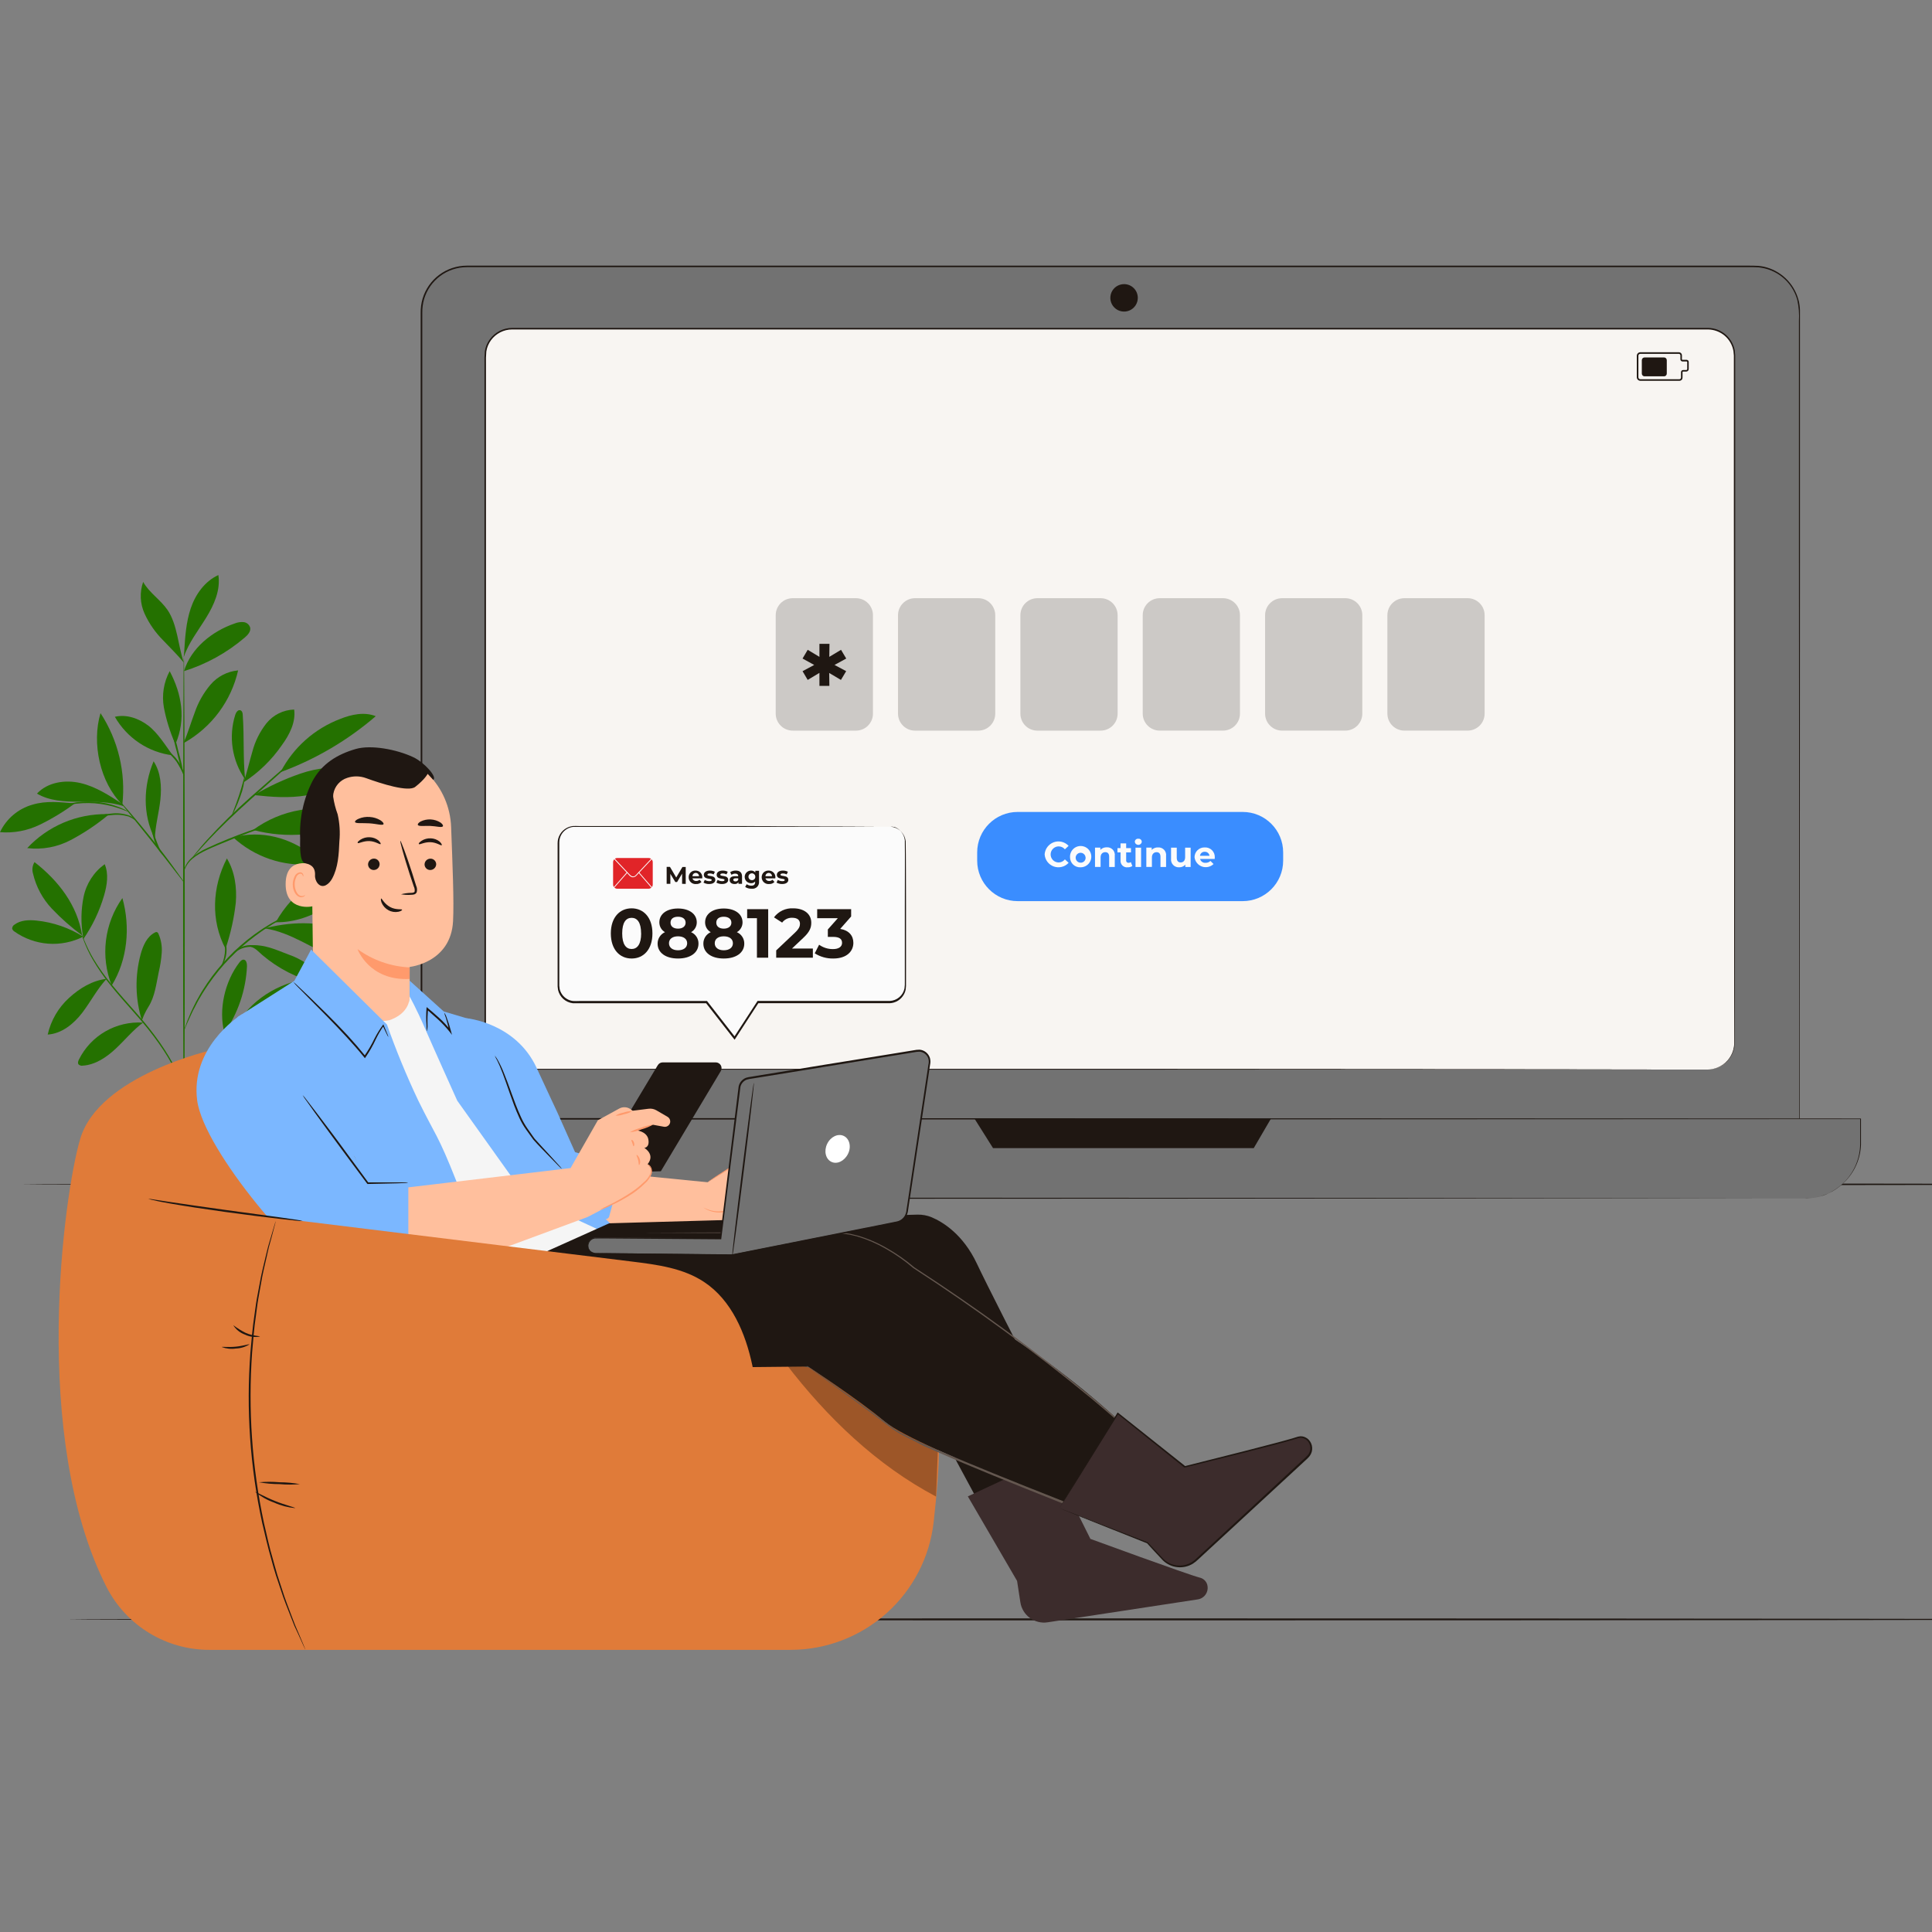 <svg width="80" height="80" viewBox="0 0 80 80" fill="none" xmlns="http://www.w3.org/2000/svg">
<rect x="0" y="0" width="80" height="80" fill="#808080" stroke="none"/>
<g clip-path="url(#clip0_1928_36234)">
<path d="M3.448 38.785C2.863 38.418 2.201 38.19 1.513 38.119C1.197 38.086 0.852 38.096 0.599 38.288C0.569 38.305 0.545 38.329 0.528 38.358C0.512 38.387 0.503 38.421 0.504 38.454C0.519 38.502 0.55 38.543 0.593 38.569C1.004 38.862 1.488 39.037 1.991 39.075C2.494 39.113 2.998 39.012 3.448 38.785Z" fill="#247100"/>
<path d="M3.399 38.731C2.952 38.402 2.535 38.034 2.152 37.631C1.768 37.226 1.497 36.726 1.369 36.182C1.344 36.102 1.336 36.017 1.346 35.933C1.357 35.85 1.385 35.769 1.43 35.698C2.423 36.472 3.205 37.482 3.399 38.731Z" fill="#247100"/>
<path d="M3.438 38.778C3.344 38.234 3.352 37.678 3.461 37.137C3.572 36.593 3.884 36.11 4.335 35.784C4.507 36.19 4.432 36.65 4.312 37.071C4.123 37.722 3.83 38.338 3.444 38.896" fill="#247100"/>
<path d="M4.414 40.53C3.822 40.602 3.306 40.914 2.864 41.316C2.418 41.72 2.108 42.252 1.975 42.839C2.556 42.803 3.057 42.393 3.408 41.933C3.758 41.473 4.014 40.969 4.406 40.539" fill="#247100"/>
<path d="M4.626 40.807C4.392 40.215 4.31 39.573 4.388 38.941C4.465 38.309 4.699 37.706 5.068 37.187C5.405 38.388 5.282 39.745 4.626 40.807Z" fill="#247100"/>
<path d="M5.918 42.344C5.375 42.31 4.835 42.437 4.365 42.707C3.894 42.978 3.513 43.382 3.271 43.868C3.238 43.933 3.208 44.017 3.253 44.075C3.276 44.097 3.304 44.113 3.335 44.122C3.365 44.131 3.398 44.133 3.429 44.126C3.95 44.092 4.413 43.778 4.794 43.421C5.176 43.064 5.508 42.651 5.93 42.339" fill="#247100"/>
<path d="M5.877 42.26C5.598 41.366 5.581 40.411 5.826 39.507C5.924 39.153 6.086 38.779 6.414 38.614C6.427 38.605 6.442 38.599 6.457 38.596C6.473 38.594 6.489 38.594 6.504 38.598C6.531 38.612 6.551 38.636 6.561 38.664C6.67 38.912 6.717 39.183 6.697 39.453C6.677 39.722 6.636 39.99 6.573 40.252C6.469 40.741 6.415 41.267 6.147 41.688C6.084 41.789 6.027 41.895 5.977 42.003C5.925 42.11 5.925 42.148 5.879 42.233" fill="#247100"/>
<path d="M9.292 42.769C9.039 41.807 9.308 40.64 9.914 39.851C9.959 39.793 10.019 39.731 10.092 39.737C10.203 39.747 10.227 39.896 10.227 40.008C10.181 40.998 9.857 41.955 9.292 42.769Z" fill="#247100"/>
<path d="M9.596 42.98C10.193 43.12 10.814 43.129 11.415 43.007C12.016 42.885 12.584 42.633 13.079 42.271C12.496 41.977 11.83 41.896 11.194 42.039C10.563 42.183 9.987 42.465 9.596 42.98Z" fill="#247100"/>
<path d="M9.865 42.339C10.52 41.272 11.776 40.574 13.026 40.511C12.883 41.02 12.465 41.415 11.992 41.654C11.52 41.894 10.994 41.997 10.474 42.098C10.273 42.137 9.995 42.181 9.865 42.339Z" fill="#247100"/>
<path d="M9.358 39.228C9.557 38.627 9.693 38.007 9.764 37.378C9.813 36.746 9.723 36.087 9.395 35.546C8.783 36.73 8.718 38.116 9.342 39.292" fill="#247100"/>
<path d="M11.418 38.188C12.132 36.888 13.592 35.849 15.072 35.703C14.502 37.122 12.947 38.218 11.418 38.188Z" fill="#247100"/>
<path d="M10.969 38.443C12.035 38.605 12.944 39.287 13.946 39.7C14.156 39.802 14.389 39.846 14.622 39.828C14.73 39.827 14.835 39.792 14.922 39.73C15.01 39.667 15.076 39.579 15.112 39.478C15.148 39.376 15.152 39.266 15.123 39.163C15.095 39.059 15.035 38.966 14.953 38.897C14.811 38.767 14.645 38.667 14.464 38.602C13.382 38.149 12.212 38.138 11.069 38.413" fill="#247100"/>
<path d="M10.35 39.191C10.592 39.26 10.674 39.386 10.865 39.548C11.518 40.102 12.29 40.499 13.121 40.706C13.206 40.728 13.32 40.736 13.363 40.659C13.406 40.581 13.352 40.508 13.304 40.447C12.942 40.022 12.471 39.703 11.942 39.523C11.423 39.33 10.971 39.096 10.35 39.146" fill="#247100"/>
<path d="M9.652 34.671C10.09 35.074 10.607 35.381 11.171 35.573C11.734 35.765 12.331 35.837 12.924 35.784C12.979 35.785 13.031 35.766 13.073 35.731C13.156 35.641 13.057 35.503 12.961 35.428C11.999 34.679 10.834 34.367 9.652 34.671Z" fill="#247100"/>
<path d="M10.479 34.368C11.057 33.942 11.729 33.658 12.439 33.54C13.148 33.423 13.875 33.475 14.561 33.692C14.027 34.187 13.341 34.488 12.615 34.545C11.898 34.612 11.175 34.551 10.479 34.365" fill="#247100"/>
<path d="M10.151 32.292C10.057 31.332 10.118 30.574 10.052 29.609C10.052 29.532 10.029 29.44 9.957 29.412C9.857 29.374 9.773 29.497 9.741 29.6C9.6 30.047 9.564 30.519 9.635 30.982C9.705 31.445 9.88 31.886 10.146 32.27" fill="#247100"/>
<path d="M10.082 32.398C10.709 31.993 11.25 31.468 11.673 30.853C11.987 30.423 12.252 29.906 12.181 29.381C11.96 29.387 11.742 29.441 11.544 29.539C11.346 29.637 11.172 29.778 11.033 29.95C10.759 30.298 10.56 30.698 10.449 31.126C10.322 31.55 10.232 31.983 10.082 32.398Z" fill="#247100"/>
<path d="M11.644 31.963C13.076 31.434 14.402 30.652 15.559 29.656C15.091 29.468 14.555 29.581 14.088 29.769C13.027 30.172 12.151 30.949 11.625 31.954" fill="#247100"/>
<path d="M10.521 32.923C11.243 33.002 11.977 33.058 12.694 32.934C13.411 32.809 14.065 32.537 14.724 32.257C14.78 32.241 14.829 32.203 14.859 32.153C14.87 32.122 14.871 32.089 14.862 32.058C14.854 32.027 14.835 31.999 14.81 31.978C14.759 31.939 14.7 31.911 14.637 31.897C13.921 31.698 13.149 31.792 12.445 32.032C11.774 32.262 11.129 32.561 10.52 32.924" fill="#247100"/>
<path d="M6.395 34.705C5.903 33.709 5.934 32.548 6.36 31.523C6.661 31.98 6.697 32.562 6.642 33.104C6.586 33.647 6.421 34.208 6.412 34.753" fill="#247100"/>
<path d="M4.425 33.711C3.807 33.703 3.195 33.824 2.627 34.066C2.059 34.309 1.548 34.667 1.127 35.118C1.749 35.193 2.378 35.076 2.932 34.783C3.482 34.492 4.001 34.145 4.48 33.748" fill="#247100"/>
<path d="M3.1 33.267C2.498 33.219 1.919 33.144 1.341 33.321C1.049 33.404 0.778 33.548 0.547 33.745C0.315 33.941 0.129 34.184 0 34.459C0.568 34.505 1.138 34.398 1.651 34.148C2.16 33.899 2.645 33.604 3.1 33.267Z" fill="#247100"/>
<path d="M5.062 33.288C4.52 32.934 3.964 32.572 3.334 32.425C2.703 32.277 1.971 32.387 1.531 32.862C2.043 33.162 2.661 33.197 3.254 33.197C3.847 33.197 4.572 33.189 5.129 33.387" fill="#247100"/>
<path d="M5.066 33.318C4.14 32.408 3.79 30.774 4.162 29.529C4.894 30.649 5.214 31.988 5.066 33.318Z" fill="#247100"/>
<path d="M7.611 30.742C7.786 30.336 7.909 29.91 8.066 29.496C8.209 29.079 8.429 28.692 8.713 28.354C9.002 28.013 9.415 27.8 9.86 27.76C9.718 28.386 9.446 28.976 9.063 29.491C8.68 30.006 8.193 30.436 7.634 30.753" fill="#247100"/>
<path d="M7.152 31.277C6.863 30.88 6.529 30.34 6.137 30.044C5.746 29.747 5.235 29.567 4.756 29.681C5.004 30.115 5.349 30.485 5.765 30.763C6.181 31.04 6.656 31.216 7.152 31.277Z" fill="#247100"/>
<path d="M7.245 30.774C7.038 30.302 6.884 29.808 6.787 29.301C6.694 28.785 6.778 28.253 7.026 27.791C7.534 28.752 7.702 29.782 7.277 30.785" fill="#247100"/>
<path d="M7.619 27.791C7.905 26.844 8.778 26.137 9.72 25.816C9.836 25.768 9.963 25.749 10.088 25.76C10.151 25.767 10.21 25.792 10.258 25.833C10.306 25.873 10.341 25.927 10.359 25.987C10.393 26.15 10.259 26.294 10.133 26.401C9.397 27.03 8.541 27.503 7.617 27.791" fill="#247100"/>
<path d="M7.626 27.013C7.663 26.399 7.702 25.775 7.897 25.193C8.092 24.612 8.482 24.066 9.042 23.812C9.138 24.432 8.863 25.049 8.534 25.582C8.206 26.115 7.806 26.619 7.607 27.215" fill="#247100"/>
<path d="M7.611 27.435C7.373 26.741 7.349 25.859 6.935 25.254C6.644 24.832 6.178 24.544 5.928 24.096C5.777 24.526 5.798 24.997 5.987 25.411C6.175 25.821 6.435 26.194 6.753 26.512C7.06 26.84 7.324 27.087 7.61 27.435" fill="#247100"/>
<path d="M7.619 47.875C7.6 47.875 7.583 43.244 7.582 37.535C7.581 31.825 7.594 27.193 7.613 27.193C7.632 27.193 7.648 31.823 7.65 37.535C7.651 43.247 7.636 47.875 7.619 47.875Z" fill="#247100"/>
<path d="M11.662 34.005C11.607 34.033 11.549 34.055 11.489 34.071L11.008 34.232C10.602 34.367 10.05 34.569 9.448 34.817C8.846 35.064 8.288 35.279 7.968 35.557C7.84 35.663 7.739 35.798 7.671 35.95C7.625 36.059 7.617 36.125 7.61 36.124C7.604 36.122 7.61 36.107 7.61 36.076C7.617 36.03 7.628 35.985 7.644 35.941C7.705 35.779 7.804 35.635 7.934 35.522C8.128 35.357 8.345 35.221 8.578 35.118C8.835 34.999 9.119 34.873 9.422 34.75C10.026 34.503 10.586 34.309 10.995 34.184C11.198 34.12 11.366 34.072 11.48 34.041C11.54 34.024 11.601 34.012 11.662 34.005Z" fill="#247100"/>
<path d="M12.99 30.747C12.99 30.747 12.974 30.767 12.94 30.8L12.793 30.935L12.238 31.44L10.391 33.089C9.671 33.732 9.047 34.344 8.615 34.806C8.399 35.036 8.23 35.227 8.113 35.361L7.978 35.513C7.947 35.549 7.929 35.566 7.928 35.563C7.926 35.561 7.939 35.542 7.967 35.505C7.995 35.469 8.036 35.412 8.092 35.343C8.203 35.208 8.362 35.009 8.579 34.773C9.135 34.166 9.722 33.587 10.338 33.04C11.062 32.4 11.719 31.823 12.198 31.41L12.767 30.923L12.924 30.788C12.944 30.771 12.966 30.758 12.99 30.747Z" fill="#247100"/>
<path d="M9.613 33.74C9.594 33.73 9.748 33.382 9.894 32.944C10.04 32.506 10.118 32.132 10.137 32.132C10.121 32.416 10.06 32.695 9.958 32.96C9.892 33.151 9.816 33.339 9.731 33.522C9.701 33.599 9.662 33.673 9.613 33.74Z" fill="#247100"/>
<path d="M7.622 36.541C7.58 36.5 7.543 36.455 7.511 36.406L7.226 36.041C6.988 35.732 6.657 35.306 6.287 34.839C5.916 34.373 5.576 33.953 5.329 33.651L5.038 33.291C5 33.249 4.967 33.204 4.938 33.156C4.981 33.192 5.022 33.233 5.058 33.277C5.132 33.358 5.237 33.475 5.365 33.623C5.621 33.918 5.967 34.333 6.339 34.8C6.712 35.267 7.035 35.698 7.264 36.018C7.379 36.176 7.471 36.304 7.534 36.395C7.568 36.441 7.598 36.49 7.622 36.541Z" fill="#247100"/>
<path d="M6.735 35.403C6.556 35.206 6.429 34.969 6.363 34.713C6.294 34.485 6.265 34.248 6.279 34.01H6.308C6.295 34.065 6.285 34.093 6.28 34.092C6.275 34.09 6.28 34.06 6.28 34.006H6.31C6.325 34.236 6.365 34.462 6.429 34.683C6.512 34.93 6.614 35.171 6.735 35.403Z" fill="#247100"/>
<path d="M5.588 33.961C5.509 33.9 5.422 33.85 5.33 33.811C5.096 33.741 4.85 33.721 4.608 33.753C4.364 33.773 4.121 33.812 3.883 33.871C3.785 33.902 3.685 33.926 3.584 33.942C3.673 33.889 3.769 33.85 3.87 33.825C4.108 33.753 4.354 33.707 4.603 33.689C4.854 33.656 5.109 33.684 5.347 33.769C5.447 33.803 5.532 33.871 5.588 33.961Z" fill="#247100"/>
<path d="M5.315 33.613C5.315 33.623 5.164 33.552 4.918 33.468C4.596 33.36 4.263 33.291 3.926 33.264C3.587 33.239 3.247 33.256 2.913 33.315C2.658 33.361 2.508 33.41 2.498 33.398C2.531 33.378 2.567 33.363 2.604 33.353C2.702 33.318 2.802 33.29 2.904 33.269C3.581 33.121 4.287 33.174 4.934 33.423C5.031 33.461 5.126 33.504 5.218 33.552C5.253 33.567 5.286 33.588 5.315 33.613Z" fill="#247100"/>
<path d="M7.613 32.142C7.496 31.812 7.399 31.476 7.324 31.134C7.227 30.798 7.152 30.457 7.098 30.112C7.217 30.441 7.314 30.777 7.389 31.119C7.485 31.455 7.56 31.796 7.613 32.142Z" fill="#247100"/>
<path d="M7.63 32.142C7.537 31.933 7.429 31.732 7.308 31.538C7.171 31.357 7.013 31.193 6.836 31.05C6.903 31.067 6.966 31.099 7.019 31.145C7.153 31.243 7.269 31.363 7.364 31.5C7.507 31.687 7.599 31.908 7.63 32.142Z" fill="#247100"/>
<path d="M7.619 45.4C7.611 45.4 7.598 45.289 7.546 45.093C7.469 44.816 7.365 44.547 7.236 44.291C6.916 43.637 6.334 42.802 5.595 41.978C5.228 41.559 4.872 41.167 4.57 40.786C4.299 40.454 4.055 40.1 3.838 39.73C3.693 39.48 3.569 39.218 3.468 38.947C3.434 38.85 3.409 38.775 3.396 38.722C3.386 38.696 3.38 38.669 3.377 38.642C3.377 38.642 3.416 38.749 3.492 38.937C3.601 39.206 3.731 39.467 3.879 39.718C4.1 40.082 4.347 40.429 4.618 40.758C4.921 41.133 5.277 41.525 5.645 41.945C6.386 42.777 6.967 43.617 7.278 44.281C7.405 44.54 7.503 44.812 7.57 45.093C7.588 45.17 7.602 45.247 7.612 45.325C7.617 45.35 7.619 45.375 7.619 45.4Z" fill="#247100"/>
<path d="M11.274 41.276C11.212 41.316 11.148 41.352 11.081 41.383C10.909 41.482 10.743 41.591 10.585 41.712C10.352 41.893 10.134 42.092 9.932 42.307C9.702 42.55 9.467 42.831 9.226 43.131C8.744 43.736 8.294 44.271 8.024 44.698C7.915 44.865 7.814 45.037 7.723 45.214C7.691 45.28 7.656 45.344 7.617 45.406C7.617 45.406 7.617 45.387 7.635 45.352C7.652 45.316 7.669 45.265 7.698 45.201C7.783 45.02 7.878 44.843 7.984 44.672C8.246 44.235 8.693 43.693 9.173 43.09C9.416 42.788 9.654 42.506 9.888 42.266C10.094 42.05 10.317 41.852 10.556 41.674C10.718 41.555 10.889 41.45 11.069 41.36C11.133 41.329 11.185 41.309 11.219 41.294C11.253 41.279 11.272 41.274 11.274 41.276Z" fill="#247100"/>
<path d="M11.345 42.616C11.212 42.645 11.076 42.665 10.94 42.676C10.614 42.708 10.292 42.771 9.979 42.864C9.669 42.965 9.378 43.118 9.118 43.316C8.919 43.468 8.826 43.596 8.816 43.586C8.831 43.552 8.852 43.521 8.877 43.494C8.94 43.415 9.011 43.343 9.088 43.278C9.345 43.064 9.64 42.901 9.957 42.799C10.275 42.704 10.603 42.647 10.934 42.627C11.071 42.611 11.208 42.607 11.345 42.616Z" fill="#247100"/>
<path d="M8.935 43.442C8.914 43.429 9.096 43.151 9.238 42.776C9.381 42.401 9.402 42.066 9.427 42.068C9.436 42.141 9.434 42.214 9.42 42.286C9.399 42.461 9.359 42.632 9.301 42.798C9.24 42.962 9.161 43.119 9.067 43.267C9.032 43.332 8.988 43.391 8.935 43.442Z" fill="#247100"/>
<path d="M12.457 37.679C12.438 37.694 12.416 37.706 12.393 37.714L12.203 37.801C12.119 37.836 12.018 37.882 11.904 37.936C11.79 37.99 11.656 38.057 11.517 38.139L11.296 38.265C11.219 38.31 11.144 38.362 11.062 38.413C10.9 38.511 10.736 38.633 10.563 38.758C9.816 39.312 9.165 39.985 8.636 40.75C8.517 40.929 8.401 41.097 8.309 41.262C8.26 41.344 8.211 41.423 8.173 41.5L8.056 41.726C7.977 41.861 7.92 42.003 7.865 42.12C7.809 42.236 7.767 42.337 7.729 42.422C7.692 42.508 7.67 42.565 7.65 42.616C7.641 42.639 7.63 42.66 7.617 42.681C7.62 42.657 7.627 42.633 7.636 42.611C7.654 42.559 7.677 42.493 7.705 42.413C7.74 42.308 7.78 42.205 7.826 42.105C7.877 41.986 7.931 41.848 8.008 41.699L8.122 41.47C8.163 41.392 8.211 41.312 8.257 41.229C8.349 41.06 8.464 40.891 8.582 40.71C9.11 39.935 9.767 39.257 10.523 38.702C10.7 38.579 10.865 38.457 11.03 38.36C11.112 38.31 11.19 38.258 11.267 38.215L11.491 38.093C11.627 38.012 11.762 37.958 11.885 37.897C12.008 37.836 12.104 37.798 12.19 37.762L12.386 37.687C12.409 37.682 12.433 37.679 12.457 37.679Z" fill="#247100"/>
<path d="M9.562 39.618C9.591 39.525 9.646 39.443 9.722 39.382C9.901 39.227 10.128 39.14 10.364 39.135C10.596 39.136 10.826 39.181 11.04 39.27C11.13 39.3 11.216 39.341 11.295 39.394C11.202 39.376 11.112 39.35 11.024 39.315C10.812 39.243 10.59 39.206 10.366 39.206C10.145 39.21 9.93 39.285 9.755 39.421C9.686 39.482 9.622 39.548 9.562 39.618Z" fill="#247100"/>
<path d="M9.131 40.065C9.322 39.691 9.37 39.261 9.266 38.854C9.305 38.905 9.331 38.964 9.342 39.027C9.419 39.326 9.382 39.642 9.238 39.915C9.189 40.017 9.138 40.07 9.131 40.065Z" fill="#247100"/>
<path d="M4.418 46.077C4.518 47.845 5.051 49.646 5.871 51.465H9.438C10.22 49.664 10.717 47.867 10.805 46.077H4.418Z" fill="#247100"/>
<path d="M10.227 48.933C10.227 48.952 9.052 48.967 7.604 48.967C6.156 48.967 4.98 48.952 4.98 48.933C4.98 48.914 6.155 48.899 7.604 48.899C9.054 48.899 10.227 48.918 10.227 48.933Z" fill="#FAFAFA"/>
<path d="M10.146 49.574C10.146 49.592 9.046 49.607 7.687 49.607C6.329 49.607 5.229 49.592 5.229 49.574C5.229 49.557 6.329 49.541 7.687 49.541C9.046 49.541 10.146 49.555 10.146 49.574Z" fill="#FAFAFA"/>
<path d="M5.93 47.23C5.974 47.778 5.974 48.327 5.93 48.874C5.885 48.327 5.885 47.778 5.93 47.23Z" fill="#FAFAFA"/>
<path d="M7.837 47.23C7.882 47.797 7.882 48.366 7.837 48.932C7.791 48.366 7.791 47.797 7.837 47.23Z" fill="#FAFAFA"/>
<path d="M9.634 47.217C9.668 47.505 9.679 47.795 9.668 48.084C9.679 48.374 9.668 48.664 9.634 48.952C9.6 48.664 9.589 48.374 9.6 48.084C9.589 47.795 9.6 47.505 9.634 47.217Z" fill="#FAFAFA"/>
<path d="M10.692 47.231C10.692 47.25 9.314 47.265 7.615 47.265C5.915 47.265 4.539 47.25 4.539 47.231C4.539 47.212 5.915 47.199 7.615 47.199C9.314 47.199 10.692 47.214 10.692 47.231Z" fill="#FAFAFA"/>
<path d="M90.561 49.041C90.561 49.063 70.48 49.082 45.715 49.082C20.951 49.082 0.865 49.062 0.865 49.041C0.865 49.02 20.941 49 45.715 49C70.489 49 90.561 49.017 90.561 49.041Z" fill="#1F1712"/>
<path d="M88.635 67.055C88.635 67.077 69.42 67.096 45.715 67.096C22.01 67.096 2.791 67.077 2.791 67.055C2.791 67.033 22.006 67.014 45.715 67.014C69.424 67.014 88.635 67.039 88.635 67.055Z" fill="#1F1712"/>
<path d="M72.634 11.033H19.324C18.288 11.033 17.449 11.872 17.449 12.907V46.885C17.449 47.92 18.288 48.759 19.324 48.759H72.634C73.669 48.759 74.508 47.92 74.508 46.885V12.907C74.508 11.872 73.669 11.033 72.634 11.033Z" fill="#727272"/>
<path d="M72.634 48.759L72.757 48.752C72.806 48.75 72.856 48.745 72.904 48.735C72.974 48.727 73.042 48.712 73.109 48.693C73.301 48.644 73.483 48.564 73.648 48.455C73.878 48.306 74.072 48.109 74.216 47.877C74.302 47.74 74.371 47.593 74.42 47.438C74.47 47.264 74.497 47.083 74.5 46.901C74.5 46.515 74.5 46.099 74.5 45.645C74.5 44.738 74.5 43.691 74.5 42.513C74.5 37.798 74.5 30.976 74.49 22.546C74.49 20.439 74.49 18.234 74.49 15.931V13.297C74.508 13.003 74.485 12.707 74.421 12.419C74.342 12.131 74.194 11.867 73.99 11.648C73.786 11.43 73.532 11.265 73.251 11.166C73.18 11.141 73.108 11.12 73.034 11.104C72.961 11.089 72.886 11.079 72.812 11.069C72.661 11.059 72.508 11.06 72.354 11.062H71.422H55.597H19.331C18.934 11.062 18.548 11.191 18.229 11.428C17.911 11.665 17.677 11.998 17.563 12.378C17.509 12.567 17.483 12.763 17.486 12.959V19.482C17.486 22.615 17.486 25.699 17.486 28.734C17.486 34.8 17.486 40.65 17.486 46.228V46.742C17.481 46.915 17.494 47.087 17.524 47.257C17.596 47.591 17.757 47.899 17.991 48.147C18.108 48.27 18.241 48.376 18.386 48.462C18.459 48.505 18.533 48.544 18.61 48.578C18.688 48.61 18.768 48.636 18.85 48.658C19.174 48.753 19.517 48.717 19.857 48.723H31.558H45.349L65.317 48.735L70.747 48.741L65.317 48.748L45.349 48.758H31.558H23.875H19.342C19.169 48.759 18.995 48.737 18.828 48.691C18.744 48.669 18.661 48.641 18.581 48.609C18.501 48.573 18.424 48.533 18.349 48.488C18.199 48.4 18.062 48.29 17.942 48.163C17.822 48.036 17.719 47.893 17.638 47.738C17.557 47.582 17.497 47.416 17.459 47.244C17.428 47.071 17.414 46.895 17.419 46.719V46.205C17.419 40.631 17.419 34.781 17.419 28.71V12.964C17.415 12.761 17.442 12.559 17.499 12.364C17.617 11.97 17.859 11.624 18.189 11.379C18.519 11.133 18.919 11.001 19.331 11H55.597H71.422H72.347C72.502 11 72.654 11 72.809 11.009C72.886 11.017 72.963 11.028 73.04 11.044C73.377 11.12 73.689 11.286 73.94 11.524C74.191 11.763 74.373 12.065 74.466 12.398L74.495 12.508C74.502 12.545 74.506 12.582 74.513 12.62C74.525 12.694 74.531 12.769 74.533 12.845C74.533 12.995 74.533 13.143 74.533 13.291V14.175C74.533 14.761 74.533 15.342 74.533 15.918C74.533 18.219 74.533 20.424 74.533 22.533C74.533 30.963 74.524 37.786 74.522 42.5C74.522 43.678 74.522 44.725 74.522 45.632C74.522 46.086 74.522 46.506 74.522 46.888C74.519 47.072 74.491 47.254 74.439 47.431C74.39 47.588 74.32 47.738 74.232 47.877C74.087 48.111 73.891 48.309 73.658 48.457C73.493 48.566 73.309 48.645 73.117 48.693C73.049 48.712 72.981 48.726 72.911 48.734C72.862 48.743 72.812 48.747 72.762 48.748L72.634 48.759Z" fill="#1F1712"/>
<path d="M74.748 49.626H17.508C16.9 49.625 16.318 49.384 15.889 48.954C15.46 48.525 15.219 47.943 15.219 47.336V46.325H77.038V47.336C77.038 47.943 76.797 48.525 76.367 48.955C75.938 49.384 75.355 49.626 74.748 49.626Z" fill="#727272"/>
<path d="M74.748 49.625H74.823C74.897 49.622 74.97 49.616 75.043 49.606L75.206 49.58L75.4 49.53C75.471 49.509 75.543 49.478 75.623 49.45C75.703 49.422 75.784 49.377 75.868 49.329C76.056 49.221 76.229 49.089 76.382 48.934C76.784 48.519 77.014 47.968 77.025 47.391C77.025 47.06 77.025 46.705 77.025 46.328L77.038 46.34L17.512 46.361H15.219L15.252 46.328V47.132C15.239 47.397 15.265 47.662 15.33 47.919C15.466 48.431 15.777 48.878 16.211 49.182C16.643 49.482 17.164 49.627 17.689 49.595H37.074L56.723 49.603L69.921 49.613L73.501 49.62H69.921L56.723 49.63L37.074 49.638H17.689C17.154 49.677 16.621 49.537 16.175 49.239C15.731 48.924 15.412 48.464 15.274 47.937C15.209 47.675 15.182 47.404 15.194 47.133V46.296H17.521L77.047 46.316H77.059V46.329C77.059 46.706 77.059 47.06 77.059 47.393C77.039 47.975 76.799 48.527 76.387 48.938C76.234 49.093 76.061 49.226 75.873 49.334C75.788 49.382 75.704 49.418 75.627 49.454C75.55 49.49 75.473 49.513 75.402 49.532L75.206 49.581L75.043 49.606C74.969 49.616 74.896 49.621 74.822 49.621L74.748 49.625Z" fill="#1F1712"/>
<path d="M40.353 46.323L41.12 47.542H51.915L52.626 46.323H40.353Z" fill="#1F1712"/>
<path d="M70.729 13.611H21.181C20.578 13.611 20.09 14.1 20.09 14.702V43.199C20.09 43.801 20.578 44.289 21.181 44.289H70.729C71.331 44.289 71.82 43.801 71.82 43.199V14.702C71.82 14.1 71.331 13.611 70.729 13.611Z" fill="#F8F5F2"/>
<path d="M70.705 44.289C70.845 44.286 70.984 44.258 71.114 44.207C71.275 44.143 71.418 44.042 71.532 43.912C71.691 43.733 71.787 43.508 71.808 43.269C71.815 42.186 71.808 40.584 71.808 38.524C71.808 34.407 71.808 28.439 71.796 21.071C71.796 19.229 71.796 17.299 71.796 15.282V14.909C71.802 14.784 71.796 14.659 71.778 14.535C71.734 14.287 71.606 14.062 71.414 13.899C71.22 13.736 70.976 13.645 70.723 13.642H66.746H52.91H21.207C21.036 13.642 20.868 13.682 20.716 13.76C20.564 13.837 20.432 13.949 20.331 14.087C20.23 14.224 20.164 14.384 20.138 14.553C20.123 14.724 20.117 14.896 20.123 15.067V29.387C20.123 32.038 20.123 34.641 20.123 37.194V40.978C20.123 41.601 20.123 42.222 20.123 42.838C20.123 42.991 20.123 43.15 20.13 43.296C20.155 43.52 20.249 43.73 20.399 43.897C20.549 44.065 20.747 44.182 20.967 44.231C21.114 44.257 21.265 44.266 21.414 44.258H34.795H46.85L64.307 44.269L69.053 44.275L64.307 44.282L46.85 44.292H34.795H21.414C21.26 44.3 21.106 44.29 20.954 44.262C20.722 44.21 20.512 44.086 20.354 43.909C20.195 43.732 20.096 43.51 20.069 43.274C20.054 43.115 20.069 42.964 20.061 42.81V40.978C20.061 39.73 20.061 38.469 20.061 37.194V29.387C20.061 26.736 20.061 24.04 20.061 21.3V15.074C20.055 14.897 20.06 14.721 20.076 14.545C20.104 14.366 20.174 14.196 20.282 14.05C20.389 13.903 20.529 13.784 20.691 13.702C20.852 13.62 21.031 13.577 21.212 13.578H52.915H66.751H70.727C70.992 13.581 71.247 13.677 71.449 13.849C71.651 14.021 71.787 14.257 71.833 14.518C71.851 14.646 71.857 14.775 71.851 14.904V15.282C71.851 17.292 71.851 19.222 71.851 21.071C71.851 28.439 71.844 34.402 71.841 38.524C71.841 40.582 71.841 42.185 71.829 43.27C71.811 43.477 71.736 43.675 71.612 43.842C71.487 44.008 71.319 44.137 71.126 44.213C71.028 44.252 70.924 44.276 70.82 44.285L70.705 44.289Z" fill="#1F1712"/>
<g opacity="0.2">
<path d="M35.443 24.77H32.825C32.436 24.77 32.121 25.085 32.121 25.474V29.551C32.121 29.939 32.436 30.254 32.825 30.254H35.443C35.832 30.254 36.147 29.939 36.147 29.551V25.474C36.147 25.085 35.832 24.77 35.443 24.77Z" fill="#1F1712"/>
</g>
<g opacity="0.2">
<path d="M40.508 24.77H37.889C37.501 24.77 37.185 25.085 37.185 25.474V29.551C37.185 29.939 37.501 30.254 37.889 30.254H40.508C40.896 30.254 41.211 29.939 41.211 29.551V25.474C41.211 25.085 40.896 24.77 40.508 24.77Z" fill="#1F1712"/>
</g>
<g opacity="0.2">
<path d="M45.574 24.77H42.956C42.567 24.77 42.252 25.085 42.252 25.474V29.551C42.252 29.939 42.567 30.254 42.956 30.254H45.574C45.963 30.254 46.278 29.939 46.278 29.551V25.474C46.278 25.085 45.963 24.77 45.574 24.77Z" fill="#1F1712"/>
</g>
<g opacity="0.2">
<path d="M50.64 24.77H48.022C47.633 24.77 47.318 25.085 47.318 25.473V29.55C47.318 29.938 47.633 30.253 48.022 30.253H50.64C51.029 30.253 51.344 29.938 51.344 29.55V25.473C51.344 25.085 51.029 24.77 50.64 24.77Z" fill="#1F1712"/>
</g>
<g opacity="0.2">
<path d="M55.707 24.77H53.089C52.7 24.77 52.385 25.085 52.385 25.473V29.55C52.385 29.938 52.7 30.253 53.089 30.253H55.707C56.095 30.253 56.41 29.938 56.41 29.55V25.473C56.41 25.085 56.095 24.77 55.707 24.77Z" fill="#1F1712"/>
</g>
<g opacity="0.2">
<path d="M60.771 24.77H58.153C57.764 24.77 57.449 25.085 57.449 25.473V29.55C57.449 29.938 57.764 30.253 58.153 30.253H60.771C61.16 30.253 61.475 29.938 61.475 29.55V25.473C61.475 25.085 61.16 24.77 60.771 24.77Z" fill="#1F1712"/>
</g>
<path d="M34.555 27.534L35.038 27.792L34.821 28.154L34.335 27.866L34.343 28.401H33.931V27.862L33.445 28.154L33.232 27.792L33.714 27.534L33.232 27.269L33.445 26.907L33.931 27.199V26.66H34.347L34.339 27.199L34.825 26.907L35.041 27.269L34.555 27.534Z" fill="#1F1712"/>
<path d="M51.457 33.621H42.139C41.214 33.621 40.463 34.371 40.463 35.297V35.638C40.463 36.563 41.214 37.314 42.139 37.314H51.457C52.383 37.314 53.133 36.563 53.133 35.638V35.297C53.133 34.371 52.383 33.621 51.457 33.621Z" fill="#3A8DFF"/>
<path d="M43.256 35.38C43.263 35.268 43.302 35.161 43.37 35.071C43.437 34.981 43.53 34.913 43.635 34.875C43.741 34.837 43.856 34.831 43.965 34.858C44.074 34.885 44.173 34.943 44.249 35.025L44.095 35.168C44.063 35.13 44.024 35.1 43.98 35.079C43.935 35.058 43.886 35.047 43.837 35.047C43.749 35.047 43.664 35.082 43.602 35.145C43.539 35.207 43.504 35.292 43.504 35.38C43.504 35.468 43.539 35.553 43.602 35.616C43.664 35.678 43.749 35.713 43.837 35.713C43.887 35.712 43.936 35.7 43.981 35.678C44.025 35.656 44.064 35.624 44.095 35.585L44.249 35.727C44.173 35.81 44.075 35.869 43.965 35.896C43.856 35.923 43.742 35.917 43.636 35.88C43.53 35.842 43.438 35.774 43.37 35.685C43.302 35.595 43.263 35.487 43.256 35.375V35.38Z" fill="#FBFBFB"/>
<path d="M44.307 35.5C44.302 35.411 44.323 35.324 44.368 35.247C44.413 35.171 44.48 35.11 44.559 35.073C44.639 35.035 44.729 35.022 44.816 35.036C44.904 35.049 44.985 35.089 45.05 35.149C45.114 35.21 45.159 35.288 45.178 35.374C45.198 35.461 45.191 35.551 45.159 35.633C45.126 35.715 45.07 35.786 44.997 35.836C44.924 35.886 44.837 35.913 44.749 35.913C44.692 35.917 44.636 35.909 44.582 35.89C44.529 35.871 44.48 35.841 44.438 35.802C44.397 35.764 44.364 35.717 44.342 35.665C44.319 35.613 44.307 35.556 44.307 35.5ZM44.951 35.5C44.948 35.46 44.933 35.422 44.908 35.39C44.883 35.358 44.85 35.335 44.812 35.322C44.774 35.309 44.733 35.307 44.695 35.317C44.656 35.327 44.621 35.348 44.594 35.378C44.567 35.407 44.549 35.444 44.542 35.484C44.536 35.523 44.541 35.564 44.558 35.6C44.574 35.637 44.601 35.668 44.634 35.69C44.668 35.711 44.708 35.723 44.748 35.722C44.776 35.723 44.804 35.717 44.831 35.706C44.857 35.695 44.881 35.678 44.9 35.657C44.919 35.636 44.934 35.611 44.943 35.584C44.952 35.557 44.955 35.528 44.952 35.5H44.951Z" fill="#FBFBFB"/>
<path d="M46.16 35.441V35.899H45.928V35.475C45.928 35.346 45.868 35.286 45.766 35.286C45.665 35.286 45.573 35.354 45.573 35.502V35.897H45.342V35.097H45.563V35.191C45.597 35.156 45.639 35.128 45.684 35.11C45.73 35.092 45.779 35.083 45.828 35.085C45.875 35.082 45.921 35.089 45.965 35.106C46.008 35.124 46.047 35.15 46.079 35.184C46.111 35.218 46.134 35.259 46.148 35.304C46.163 35.348 46.166 35.395 46.16 35.441Z" fill="#FBFBFB"/>
<path d="M46.888 35.861C46.831 35.897 46.766 35.915 46.699 35.913C46.659 35.918 46.619 35.914 46.581 35.902C46.543 35.89 46.508 35.869 46.479 35.841C46.451 35.813 46.428 35.779 46.415 35.742C46.401 35.704 46.396 35.664 46.4 35.624V35.296H46.272V35.118H46.4V34.923H46.632V35.118H46.831V35.296H46.632V35.622C46.63 35.636 46.631 35.65 46.636 35.663C46.64 35.676 46.647 35.688 46.657 35.698C46.666 35.709 46.678 35.716 46.691 35.721C46.704 35.726 46.718 35.728 46.732 35.727C46.766 35.728 46.799 35.717 46.826 35.698L46.888 35.861Z" fill="#FBFBFB"/>
<path d="M46.99 34.859C46.99 34.841 46.994 34.823 47.001 34.806C47.009 34.789 47.02 34.774 47.033 34.762C47.047 34.75 47.063 34.741 47.08 34.735C47.098 34.73 47.116 34.728 47.134 34.73C47.153 34.728 47.171 34.73 47.188 34.735C47.206 34.741 47.222 34.75 47.236 34.762C47.249 34.774 47.26 34.789 47.267 34.806C47.275 34.823 47.279 34.841 47.278 34.859C47.274 34.894 47.257 34.926 47.23 34.949C47.204 34.972 47.17 34.985 47.134 34.985C47.099 34.985 47.065 34.972 47.039 34.949C47.012 34.926 46.995 34.894 46.99 34.859ZM47.019 35.1H47.25V35.9H47.019V35.1Z" fill="#FBFBFB"/>
<path d="M48.285 35.442V35.9H48.053V35.476C48.053 35.347 47.993 35.287 47.891 35.287C47.79 35.287 47.698 35.355 47.698 35.503V35.898H47.467V35.098H47.688V35.192C47.723 35.157 47.765 35.13 47.811 35.113C47.856 35.095 47.905 35.087 47.954 35.09C48.001 35.087 48.047 35.094 48.09 35.111C48.132 35.129 48.171 35.155 48.203 35.188C48.234 35.222 48.258 35.262 48.272 35.306C48.286 35.35 48.291 35.397 48.285 35.442Z" fill="#FBFBFB"/>
<path d="M49.302 35.1V35.9H49.082V35.804C49.05 35.839 49.012 35.867 48.969 35.886C48.926 35.904 48.88 35.914 48.833 35.913C48.786 35.916 48.738 35.91 48.694 35.893C48.649 35.876 48.609 35.849 48.576 35.814C48.543 35.78 48.519 35.738 48.504 35.693C48.489 35.648 48.485 35.6 48.491 35.552V35.1H48.727V35.518C48.727 35.646 48.786 35.712 48.889 35.712C48.992 35.712 49.074 35.642 49.074 35.496V35.1H49.302Z" fill="#FBFBFB"/>
<path d="M50.298 35.566H49.692C49.704 35.616 49.734 35.66 49.776 35.689C49.818 35.719 49.87 35.732 49.921 35.727C49.958 35.728 49.995 35.722 50.029 35.709C50.064 35.695 50.095 35.675 50.122 35.65L50.25 35.778C50.188 35.838 50.109 35.88 50.024 35.898C49.939 35.916 49.851 35.91 49.769 35.881C49.687 35.851 49.615 35.8 49.561 35.731C49.507 35.663 49.473 35.581 49.463 35.495C49.463 35.441 49.474 35.387 49.496 35.337C49.517 35.286 49.549 35.241 49.588 35.203C49.628 35.166 49.674 35.136 49.725 35.117C49.776 35.097 49.83 35.088 49.885 35.09C49.94 35.087 49.996 35.096 50.047 35.115C50.099 35.135 50.147 35.166 50.186 35.205C50.225 35.244 50.256 35.291 50.276 35.343C50.296 35.395 50.304 35.45 50.302 35.505C50.302 35.522 50.299 35.547 50.298 35.566ZM49.689 35.437H50.083C50.077 35.39 50.054 35.346 50.017 35.315C49.981 35.284 49.934 35.268 49.886 35.27C49.839 35.267 49.793 35.282 49.756 35.312C49.72 35.342 49.696 35.384 49.689 35.431V35.437Z" fill="#FBFBFB"/>
<path d="M47.114 12.334C47.114 12.446 47.081 12.556 47.018 12.65C46.955 12.743 46.867 12.816 46.763 12.859C46.659 12.902 46.544 12.913 46.434 12.891C46.324 12.869 46.222 12.815 46.143 12.735C46.063 12.656 46.009 12.554 45.987 12.444C45.965 12.334 45.977 12.219 46.02 12.115C46.063 12.011 46.136 11.923 46.23 11.86C46.324 11.798 46.434 11.765 46.547 11.765C46.621 11.765 46.695 11.78 46.764 11.808C46.833 11.837 46.895 11.879 46.948 11.932C47.001 11.985 47.043 12.047 47.071 12.116C47.099 12.185 47.114 12.259 47.114 12.334Z" fill="#1F1712"/>
<path d="M67.984 15.465V14.919C67.984 14.905 67.986 14.89 67.991 14.876C67.996 14.862 68.004 14.85 68.014 14.839C68.023 14.828 68.035 14.819 68.049 14.813C68.062 14.806 68.077 14.803 68.091 14.802H68.911C68.926 14.803 68.94 14.806 68.953 14.813C68.967 14.819 68.979 14.828 68.989 14.839C68.998 14.85 69.006 14.862 69.011 14.876C69.016 14.89 69.018 14.905 69.018 14.919V15.465C69.018 15.479 69.016 15.494 69.011 15.508C69.006 15.522 68.998 15.534 68.989 15.545C68.979 15.556 68.967 15.565 68.953 15.571C68.94 15.578 68.926 15.581 68.911 15.582H68.091C68.077 15.581 68.062 15.578 68.049 15.571C68.035 15.565 68.023 15.556 68.014 15.545C68.004 15.534 67.996 15.522 67.991 15.508C67.986 15.494 67.984 15.479 67.984 15.465Z" fill="#1F1712"/>
<path d="M69.54 15.767H67.921C67.883 15.767 67.847 15.752 67.82 15.724C67.793 15.697 67.777 15.66 67.777 15.622V14.73C67.777 14.712 67.781 14.693 67.788 14.675C67.796 14.658 67.806 14.642 67.82 14.629C67.833 14.615 67.849 14.605 67.866 14.597C67.884 14.59 67.903 14.586 67.921 14.586H69.517C69.551 14.586 69.584 14.6 69.608 14.624C69.632 14.648 69.645 14.681 69.645 14.715V14.88C69.645 14.885 69.648 14.89 69.651 14.894C69.655 14.898 69.661 14.9 69.666 14.9H69.841C69.864 14.9 69.886 14.909 69.902 14.925C69.918 14.942 69.927 14.964 69.927 14.986V15.28C69.927 15.308 69.916 15.335 69.896 15.355C69.876 15.375 69.849 15.386 69.82 15.386H69.692C69.686 15.386 69.68 15.389 69.676 15.393C69.672 15.397 69.67 15.403 69.67 15.408V15.636C69.67 15.653 69.667 15.67 69.661 15.686C69.654 15.702 69.645 15.717 69.633 15.729C69.621 15.741 69.606 15.751 69.59 15.758C69.574 15.764 69.557 15.768 69.54 15.767ZM67.921 14.651C67.9 14.651 67.88 14.659 67.865 14.674C67.85 14.689 67.842 14.709 67.842 14.73V15.622C67.842 15.643 67.85 15.664 67.865 15.679C67.88 15.694 67.9 15.703 67.921 15.703H69.54C69.558 15.703 69.575 15.695 69.587 15.683C69.6 15.67 69.607 15.653 69.607 15.635V15.408C69.607 15.386 69.616 15.364 69.632 15.348C69.648 15.331 69.67 15.322 69.693 15.322H69.822C69.833 15.322 69.844 15.318 69.852 15.31C69.86 15.302 69.864 15.291 69.864 15.28V14.989C69.864 14.983 69.862 14.978 69.857 14.974C69.853 14.97 69.848 14.967 69.842 14.967H69.667C69.645 14.967 69.624 14.958 69.608 14.942C69.592 14.926 69.583 14.905 69.582 14.882V14.718C69.582 14.709 69.581 14.7 69.577 14.692C69.574 14.684 69.569 14.676 69.562 14.67C69.556 14.664 69.549 14.659 69.54 14.655C69.532 14.652 69.523 14.651 69.514 14.651H67.921Z" fill="#1F1712"/>
<path d="M29.379 48.963L24.931 48.522L24.674 50.831L29.697 50.657L29.379 48.963Z" fill="#FFBF9D"/>
<path d="M32.758 50.316C32.73 50.356 32.69 50.386 32.645 50.404C32.599 50.422 32.549 50.426 32.501 50.416C32.48 50.41 32.461 50.403 32.442 50.393C32.306 50.326 32.367 50.044 32.367 50.044L31.715 49.83C31.715 49.83 30.757 50.252 30.389 50.575C30.021 50.899 29.279 50.472 29.279 50.472L29.23 49.003L30.638 48.085C30.638 48.085 30.551 48.14 30.669 47.949C30.787 47.759 31.162 47.894 31.162 47.894C31.239 47.8 31.497 47.803 31.497 47.803L32.557 48.098C32.664 48.128 32.764 48.182 32.849 48.256C32.933 48.33 33 48.421 33.044 48.524L33.386 49.319C33.386 49.319 33.546 49.877 33.488 49.995C33.463 50.042 33.422 50.079 33.372 50.098C33.322 50.117 33.267 50.117 33.217 50.098C33.217 50.098 33.109 50.431 33.018 50.429C32.926 50.41 32.839 50.374 32.761 50.322L32.758 50.316Z" fill="#FFBF9D"/>
<path d="M30.66 50.384C30.685 50.373 30.71 50.36 30.733 50.345L30.936 50.228C31.191 50.087 31.454 49.961 31.723 49.851H31.707L32.358 50.07L32.339 50.038C32.329 50.093 32.324 50.148 32.325 50.204C32.325 50.265 32.342 50.325 32.376 50.376C32.397 50.402 32.426 50.421 32.458 50.431C32.487 50.444 32.519 50.451 32.551 50.452C32.618 50.452 32.682 50.428 32.733 50.385C32.745 50.375 32.757 50.363 32.768 50.35L32.776 50.341L32.734 50.349L32.754 50.361C32.781 50.377 32.808 50.392 32.836 50.406C32.864 50.42 32.893 50.432 32.923 50.442C32.939 50.448 32.956 50.453 32.972 50.456C32.993 50.462 33.015 50.462 33.036 50.456C33.069 50.437 33.097 50.41 33.116 50.377C33.133 50.349 33.149 50.321 33.163 50.291C33.191 50.231 33.215 50.17 33.236 50.108L33.193 50.128C33.236 50.145 33.284 50.151 33.33 50.143C33.377 50.135 33.42 50.114 33.455 50.084C33.492 50.05 33.516 50.005 33.523 49.956C33.528 49.911 33.528 49.866 33.523 49.821C33.499 49.649 33.463 49.478 33.415 49.311L33.232 48.888L33.117 48.617C33.082 48.525 33.036 48.436 32.982 48.353C32.924 48.273 32.85 48.205 32.765 48.154C32.681 48.108 32.589 48.074 32.495 48.054L31.495 47.784H31.486C31.424 47.784 31.362 47.791 31.301 47.803C31.236 47.811 31.175 47.841 31.128 47.886H31.167C31.116 47.853 31.058 47.832 30.997 47.826C30.936 47.819 30.875 47.828 30.818 47.851C30.717 47.903 30.64 47.991 30.603 48.098L30.614 48.084L29.643 48.713L29.382 48.888C29.351 48.907 29.321 48.929 29.293 48.953C29.327 48.938 29.36 48.921 29.39 48.9L29.661 48.737L30.642 48.129V48.121C30.676 48.028 30.743 47.952 30.83 47.907C30.878 47.888 30.93 47.882 30.982 47.888C31.033 47.894 31.082 47.912 31.125 47.941L31.147 47.954L31.164 47.935C31.202 47.902 31.25 47.88 31.3 47.873C31.356 47.862 31.414 47.857 31.472 47.857L32.469 48.138C32.556 48.157 32.641 48.188 32.719 48.231C32.796 48.278 32.862 48.34 32.914 48.413C32.965 48.491 33.007 48.575 33.039 48.663C33.078 48.752 33.116 48.842 33.155 48.934L33.338 49.357C33.385 49.521 33.421 49.688 33.444 49.856C33.449 49.895 33.449 49.935 33.444 49.974C33.44 50.007 33.423 50.038 33.398 50.061C33.372 50.083 33.34 50.097 33.306 50.103C33.272 50.109 33.237 50.105 33.205 50.093L33.172 50.082L33.162 50.113C33.143 50.173 33.12 50.231 33.093 50.288C33.074 50.34 33.042 50.386 33.001 50.423C32.991 50.424 32.982 50.424 32.972 50.423L32.933 50.412C32.906 50.403 32.879 50.391 32.852 50.379C32.825 50.366 32.8 50.352 32.775 50.337L32.756 50.326L32.714 50.334V50.342C32.705 50.352 32.696 50.361 32.685 50.369C32.648 50.402 32.6 50.42 32.55 50.422C32.525 50.422 32.5 50.417 32.477 50.407C32.454 50.402 32.434 50.389 32.42 50.37C32.376 50.281 32.365 50.178 32.39 50.081V50.055L32.367 50.048L31.715 49.837H31.707H31.699C31.43 49.952 31.168 50.085 30.917 50.235C30.829 50.288 30.762 50.331 30.718 50.362C30.698 50.368 30.678 50.375 30.66 50.384Z" fill="#FF9A6C"/>
<path d="M31.285 48.3C31.388 48.367 31.499 48.42 31.615 48.457C31.899 48.564 32.195 48.633 32.496 48.663L32.464 48.633C32.475 48.69 32.484 48.748 32.499 48.808C32.576 49.143 32.716 49.461 32.913 49.744C32.972 49.828 33.037 49.909 33.108 49.985C33.158 50.039 33.189 50.065 33.193 50.062C33.197 50.059 33.093 49.933 32.955 49.715C32.775 49.431 32.645 49.119 32.569 48.791C32.556 48.735 32.545 48.676 32.535 48.622V48.594H32.508C32.212 48.565 31.92 48.505 31.637 48.414C31.522 48.369 31.404 48.331 31.285 48.3Z" fill="#FF9A6C"/>
<path d="M32.209 49.09C32.24 49.544 32.446 49.969 32.783 50.274C32.8 50.259 32.603 50.035 32.446 49.707C32.289 49.38 32.231 49.086 32.209 49.09Z" fill="#FF9A6C"/>
<path d="M29.133 50.001C29.133 50.001 29.142 50.012 29.164 50.027C29.196 50.048 29.23 50.067 29.264 50.085C29.395 50.149 29.537 50.188 29.682 50.201C29.905 50.221 30.13 50.178 30.329 50.075C30.583 49.945 30.785 49.731 30.899 49.469L30.855 49.489C31.105 49.579 31.366 49.633 31.631 49.649C31.729 49.654 31.828 49.654 31.926 49.649C32.024 49.649 32.122 49.633 32.215 49.602C32.267 49.584 32.311 49.548 32.339 49.5C32.35 49.476 32.356 49.449 32.358 49.422C32.359 49.395 32.355 49.367 32.345 49.342C32.326 49.291 32.288 49.251 32.238 49.228L32.119 49.177C31.804 49.042 31.513 48.943 31.268 48.863C31.023 48.783 30.82 48.728 30.681 48.693C30.609 48.67 30.535 48.655 30.46 48.648C30.53 48.676 30.601 48.7 30.673 48.72C30.808 48.763 31.008 48.827 31.252 48.912C31.495 48.997 31.781 49.105 32.094 49.239L32.211 49.291C32.243 49.306 32.268 49.332 32.28 49.365C32.287 49.382 32.291 49.399 32.291 49.417C32.291 49.435 32.287 49.453 32.28 49.469C32.26 49.502 32.229 49.526 32.192 49.537C32.105 49.565 32.014 49.579 31.922 49.577C31.827 49.577 31.731 49.577 31.634 49.577C31.375 49.562 31.121 49.51 30.877 49.423L30.846 49.412L30.834 49.442C30.725 49.692 30.534 49.898 30.293 50.024C30.103 50.124 29.89 50.171 29.677 50.159C29.537 50.15 29.4 50.118 29.271 50.065C29.181 50.029 29.136 50.001 29.133 50.001Z" fill="#FF9A6C"/>
<path d="M14.952 43.249C14.424 43.237 13.922 43.019 13.553 42.641C13.184 42.264 12.978 41.757 12.979 41.229L12.895 34.53C12.817 32.732 13.769 31.186 15.519 31.156H15.681C17.312 31.225 18.616 32.569 18.68 34.245C18.739 35.805 18.803 37.311 18.76 38.144C18.669 39.87 16.963 40.038 16.963 40.038C16.963 40.038 16.963 40.681 16.963 41.188C16.967 41.455 16.919 41.72 16.82 41.968C16.721 42.216 16.574 42.442 16.388 42.633C16.201 42.823 15.978 42.975 15.733 43.079C15.487 43.184 15.223 43.238 14.956 43.239L14.952 43.249Z" fill="#FFBF9D"/>
<path d="M16.963 40.058C16.185 40.023 15.434 39.759 14.805 39.301C14.805 39.301 15.278 40.621 16.959 40.536L16.963 40.058Z" fill="#FF9A6C"/>
<path d="M18.062 35.785C18.06 35.849 18.034 35.909 17.989 35.953C17.944 35.998 17.884 36.023 17.821 36.025C17.79 36.026 17.759 36.021 17.73 36.01C17.701 35.999 17.674 35.982 17.652 35.961C17.63 35.939 17.612 35.913 17.599 35.885C17.587 35.856 17.58 35.826 17.58 35.795C17.581 35.731 17.606 35.67 17.651 35.626C17.697 35.581 17.757 35.556 17.821 35.555C17.852 35.554 17.883 35.56 17.912 35.571C17.941 35.582 17.967 35.599 17.989 35.62C18.012 35.641 18.03 35.667 18.042 35.695C18.055 35.724 18.061 35.754 18.062 35.785Z" fill="#1F1712"/>
<path d="M18.292 34.998C18.261 35.029 18.085 34.883 17.826 34.873C17.568 34.864 17.375 34.987 17.348 34.953C17.32 34.919 17.368 34.881 17.452 34.818C17.566 34.743 17.701 34.707 17.837 34.714C17.971 34.717 18.101 34.765 18.205 34.849C18.282 34.925 18.307 34.983 18.292 34.998Z" fill="#1F1712"/>
<path d="M15.719 35.785C15.718 35.849 15.692 35.909 15.648 35.954C15.602 35.999 15.542 36.024 15.478 36.025C15.447 36.026 15.417 36.02 15.388 36.008C15.359 35.997 15.333 35.98 15.311 35.958C15.289 35.937 15.271 35.911 15.259 35.882C15.247 35.854 15.24 35.823 15.24 35.792C15.241 35.729 15.267 35.668 15.312 35.624C15.357 35.579 15.418 35.553 15.481 35.553C15.512 35.552 15.543 35.558 15.572 35.569C15.601 35.58 15.627 35.597 15.649 35.619C15.671 35.641 15.689 35.667 15.701 35.695C15.713 35.724 15.719 35.755 15.719 35.785Z" fill="#1F1712"/>
<path d="M15.761 34.952C15.73 34.983 15.553 34.837 15.295 34.827C15.038 34.818 14.843 34.941 14.816 34.907C14.789 34.873 14.835 34.836 14.921 34.772C15.035 34.698 15.17 34.661 15.306 34.668C15.44 34.672 15.569 34.719 15.674 34.803C15.75 34.879 15.776 34.938 15.761 34.952Z" fill="#1F1712"/>
<path d="M16.606 37.03C16.744 36.993 16.885 36.973 17.028 36.971C17.094 36.971 17.163 36.956 17.17 36.91C17.178 36.84 17.166 36.77 17.134 36.707C17.078 36.541 17.02 36.366 16.96 36.184C16.718 35.437 16.555 34.831 16.576 34.816C16.598 34.801 16.825 35.401 17.066 36.148C17.124 36.332 17.18 36.507 17.231 36.675C17.271 36.759 17.279 36.855 17.255 36.945C17.245 36.968 17.23 36.989 17.21 37.005C17.191 37.021 17.168 37.033 17.143 37.038C17.106 37.047 17.069 37.051 17.031 37.051C16.889 37.062 16.746 37.055 16.606 37.03Z" fill="#1F1712"/>
<path d="M15.88 34.127C15.842 34.193 15.594 34.111 15.29 34.092C14.985 34.073 14.729 34.109 14.701 34.038C14.689 34.004 14.743 33.946 14.852 33.902C14.996 33.841 15.153 33.816 15.309 33.829C15.464 33.838 15.616 33.884 15.75 33.964C15.851 34.028 15.896 34.094 15.88 34.127Z" fill="#1F1712"/>
<path d="M18.336 34.219C18.281 34.279 18.066 34.209 17.819 34.2C17.573 34.191 17.352 34.228 17.305 34.163C17.283 34.132 17.319 34.073 17.413 34.019C17.544 33.953 17.689 33.923 17.835 33.931C17.981 33.939 18.123 33.984 18.245 34.063C18.332 34.127 18.36 34.191 18.336 34.219Z" fill="#1F1712"/>
<path d="M12.978 35.814C12.95 35.8 11.839 35.415 11.828 36.596C11.817 37.777 12.973 37.543 12.976 37.512C12.978 37.481 12.978 35.814 12.978 35.814Z" fill="#FFBF9D"/>
<path d="M12.632 37.06C12.632 37.06 12.612 37.075 12.578 37.09C12.554 37.1 12.529 37.105 12.503 37.105C12.477 37.105 12.451 37.1 12.428 37.09C12.307 37.042 12.206 36.843 12.203 36.63C12.2 36.529 12.22 36.428 12.261 36.336C12.272 36.3 12.291 36.266 12.318 36.239C12.344 36.212 12.377 36.191 12.413 36.179C12.436 36.173 12.461 36.175 12.482 36.186C12.504 36.197 12.521 36.215 12.53 36.237C12.547 36.27 12.539 36.294 12.545 36.295C12.552 36.297 12.57 36.276 12.56 36.228C12.555 36.198 12.539 36.172 12.516 36.153C12.501 36.141 12.483 36.131 12.464 36.126C12.445 36.12 12.425 36.119 12.406 36.122C12.358 36.132 12.314 36.153 12.277 36.185C12.24 36.216 12.212 36.257 12.195 36.302C12.145 36.405 12.121 36.517 12.123 36.631C12.123 36.869 12.245 37.094 12.41 37.145C12.441 37.154 12.473 37.157 12.505 37.151C12.537 37.146 12.567 37.134 12.593 37.115C12.629 37.088 12.636 37.063 12.632 37.06Z" fill="#FF9A6C"/>
<path d="M13.804 32.865C13.831 32.714 13.898 32.573 14 32.457C14.101 32.342 14.232 32.256 14.378 32.21C14.63 32.125 14.903 32.128 15.153 32.219C15.801 32.455 16.912 32.808 17.195 32.582C17.609 32.257 17.709 32.041 17.709 32.041L17.938 32.29C18.123 32.184 17.566 31.564 17.108 31.351C16.418 31.029 15.364 30.83 14.727 31.015C13.96 31.238 13.322 31.629 12.937 32.348C12.565 33.081 12.39 33.898 12.429 34.719C12.429 34.97 12.39 35.687 12.631 35.742C12.819 35.784 13.058 35.868 13.045 36.228C13.035 36.359 13.078 36.489 13.164 36.589C13.374 36.819 13.631 36.603 13.75 36.386C14.003 35.923 14.031 35.371 14.053 34.841C14.089 34.465 14.065 34.086 13.981 33.717C13.894 33.482 13.832 33.239 13.796 32.992C13.794 32.949 13.797 32.907 13.804 32.865Z" fill="#1F1712"/>
<path d="M16.651 37.669C16.658 37.687 16.605 37.731 16.498 37.754C16.356 37.782 16.209 37.76 16.083 37.689C15.956 37.62 15.857 37.51 15.801 37.377C15.761 37.275 15.768 37.208 15.787 37.202C15.805 37.197 15.912 37.427 16.154 37.558C16.397 37.689 16.64 37.63 16.651 37.669Z" fill="#1F1712"/>
<path d="M17.85 53.43L12.353 52.221L8.82 43.469C8.82 43.469 4.099 44.516 3.321 47.16C2.644 49.439 1.256 59.516 4.417 65.727C4.82 66.509 5.431 67.165 6.183 67.622C6.935 68.079 7.799 68.32 8.679 68.317H32.735C34.202 68.317 35.617 67.776 36.71 66.799C37.804 65.822 38.498 64.476 38.662 63.019C38.797 61.801 38.892 60.647 38.873 59.895L35.011 56.932L17.85 53.43Z" fill="#E07B39"/>
<g opacity="0.3">
<path d="M32.545 56.475C34.238 58.685 36.297 60.669 38.76 61.97L38.878 58.969L34.328 55.732L32.545 56.475Z" fill="black"/>
</g>
<path d="M14.39 41.767C14.39 41.926 15.64 42.443 16.204 42.216C17.065 41.872 16.958 41.197 16.958 41.197L17.436 41.701L22.222 48.993L25.78 51.34L20.085 53.144L14.115 46.287L14.39 41.767Z" fill="#F5F5F5"/>
<path d="M12.882 39.319L12.757 39.555L12.188 40.614L9.824 42.121L14.686 47.9L16.904 53.144L22.222 54.808C22.222 54.808 19.692 50.918 18.905 48.929C18.119 46.94 18.039 47.035 17.322 45.577C16.835 44.549 16.401 43.497 16.023 42.424L12.882 39.319Z" fill="#7BB7FF"/>
<path d="M24.273 49.73L25.316 50.703L25.611 51.303L21.733 49.5L18.933 45.576C18.933 45.576 17.936 43.364 17.593 42.572C17.232 41.738 16.963 41.266 16.963 41.266V40.608L18.374 41.883L19.553 42.233L21.523 45.345L24.273 49.73Z" fill="#7BB7FF"/>
<path d="M23.078 46.061C23.078 46.061 22.607 45.057 22.222 44.222C21.356 42.342 19.314 42.163 19.314 42.163L21.572 48.422L24.336 50.382C24.336 50.382 25.124 50.653 25.222 50.382C25.222 50.382 25.797 48.307 25.78 48.299C25.762 48.291 23.812 47.707 23.812 47.707L23.028 45.949" fill="#7BB7FF"/>
<path d="M27.237 44.108L24.551 48.582L27.364 48.499L29.844 44.354C29.866 44.317 29.878 44.276 29.878 44.234C29.879 44.191 29.868 44.149 29.847 44.112C29.826 44.076 29.796 44.045 29.759 44.024C29.723 44.002 29.681 43.991 29.639 43.991H27.442C27.401 43.991 27.36 44.002 27.324 44.022C27.288 44.043 27.258 44.072 27.237 44.108Z" fill="#1F1712"/>
<path d="M16.902 49.167L23.626 48.368L24.756 46.388L25.641 45.903C25.715 45.862 25.798 45.843 25.882 45.849C25.965 45.854 26.046 45.883 26.113 45.932L26.197 45.993L26.854 45.911C26.965 45.896 27.079 45.918 27.177 45.974L27.642 46.245C27.676 46.264 27.704 46.293 27.723 46.326C27.743 46.36 27.753 46.398 27.753 46.437C27.753 46.47 27.746 46.502 27.732 46.532C27.718 46.561 27.698 46.587 27.673 46.608C27.648 46.629 27.618 46.644 27.587 46.653C27.555 46.661 27.522 46.662 27.49 46.656L27.038 46.574L26.345 46.8C26.345 46.8 26.791 46.847 26.848 47.185C26.905 47.523 26.679 47.532 26.679 47.532C26.679 47.532 27.149 47.802 26.814 48.208C26.814 48.208 27.207 48.469 26.767 48.964C26.471 49.3 24.331 50.393 24.331 50.393L16.902 53.143V49.167Z" fill="#FFBF9D"/>
<path d="M26.802 48.205C26.802 48.205 26.852 48.205 26.912 48.266C26.951 48.311 26.978 48.365 26.99 48.423C27.003 48.48 27 48.541 26.984 48.597C26.925 48.758 26.825 48.901 26.694 49.011C26.548 49.154 26.39 49.285 26.222 49.401C25.915 49.607 25.59 49.786 25.252 49.935C25.116 50.006 24.974 50.063 24.828 50.107C24.958 50.026 25.094 49.954 25.234 49.891C25.562 49.73 25.878 49.547 26.181 49.343C26.347 49.229 26.504 49.102 26.649 48.964C26.775 48.863 26.873 48.733 26.935 48.584C26.952 48.534 26.957 48.481 26.95 48.428C26.942 48.376 26.922 48.327 26.892 48.283C26.866 48.253 26.836 48.227 26.802 48.205Z" fill="#FF9A6C"/>
<path d="M26.174 46.011C26.072 46.074 25.958 46.117 25.839 46.138C25.726 46.18 25.605 46.2 25.484 46.197C25.587 46.133 25.701 46.09 25.82 46.07C25.933 46.028 26.054 46.008 26.174 46.011Z" fill="#FF9A6C"/>
<path d="M27.039 46.568C26.892 46.653 26.735 46.718 26.572 46.761C26.415 46.824 26.25 46.867 26.082 46.886C26.228 46.8 26.385 46.736 26.549 46.694C26.705 46.63 26.87 46.587 27.039 46.568Z" fill="#FF9A6C"/>
<path d="M26.239 47.465C26.218 47.465 26.209 47.405 26.186 47.338C26.163 47.272 26.136 47.221 26.151 47.203C26.166 47.185 26.225 47.23 26.252 47.313C26.279 47.395 26.251 47.468 26.239 47.465Z" fill="#FF9A6C"/>
<path d="M26.463 48.242C26.443 48.242 26.451 48.14 26.422 48.031C26.394 47.921 26.345 47.837 26.36 47.824C26.375 47.81 26.459 47.883 26.495 48.013C26.532 48.143 26.481 48.242 26.463 48.242Z" fill="#FF9A6C"/>
<path d="M10.013 42.001C9.788 42.136 7.887 43.435 8.164 45.562C8.442 47.689 12.65 52.497 13.528 52.589L16.904 53.144V49.167L15.281 49.075L13.159 44.914L10.013 42.001Z" fill="#7BB7FF"/>
<path d="M16.902 48.975C16.862 48.982 16.822 48.986 16.782 48.986L16.441 48.999L15.231 49.026H15.215L15.204 49.013L14.349 47.863C13.838 47.174 13.381 46.548 13.052 46.092L12.667 45.551C12.616 45.486 12.571 45.417 12.531 45.345C12.588 45.404 12.641 45.467 12.688 45.533L13.094 46.061C13.434 46.507 13.906 47.13 14.408 47.82L15.257 48.974L15.229 48.96H16.439H16.78C16.821 48.96 16.862 48.965 16.902 48.975Z" fill="#1F1712"/>
<path d="M16.082 42.944C16.057 42.906 16.035 42.865 16.016 42.823L15.849 42.474H15.886C15.763 42.653 15.654 42.841 15.56 43.036C15.44 43.296 15.299 43.544 15.136 43.78L15.109 43.818L15.081 43.781C14.862 43.511 14.611 43.225 14.342 42.932C13.753 42.292 13.19 41.737 12.789 41.331L12.313 40.848C12.254 40.791 12.198 40.73 12.148 40.664C12.215 40.714 12.277 40.769 12.335 40.828L12.826 41.293C13.232 41.69 13.807 42.24 14.399 42.88C14.669 43.175 14.918 43.465 15.136 43.736H15.079C15.241 43.505 15.384 43.26 15.507 43.006C15.606 42.81 15.721 42.623 15.852 42.447L15.874 42.417L15.887 42.45C15.948 42.596 15.998 42.714 16.036 42.807C16.057 42.85 16.073 42.896 16.082 42.944Z" fill="#1F1712"/>
<path d="M18.392 41.927C18.437 41.987 18.471 42.055 18.493 42.127C18.563 42.31 18.622 42.496 18.671 42.686L18.716 42.851L18.611 42.715C18.46 42.528 18.294 42.353 18.116 42.192C17.959 42.048 17.806 41.921 17.666 41.794L17.723 41.772C17.704 41.994 17.697 42.217 17.703 42.439C17.708 42.528 17.697 42.616 17.669 42.7C17.661 42.7 17.669 42.604 17.66 42.441C17.642 42.216 17.642 41.989 17.66 41.764L17.666 41.701L17.716 41.743C17.852 41.86 18.014 41.992 18.172 42.138C18.355 42.302 18.522 42.483 18.671 42.679L18.611 42.707C18.553 42.473 18.505 42.278 18.462 42.144C18.433 42.074 18.41 42.001 18.392 41.927Z" fill="#1F1712"/>
<path d="M23.274 48.41C23.217 48.365 23.163 48.315 23.113 48.261L22.698 47.836C22.523 47.654 22.316 47.449 22.089 47.196C21.985 47.061 21.893 46.916 21.785 46.774C21.675 46.621 21.581 46.457 21.503 46.284C21.342 45.935 21.22 45.59 21.111 45.278C21.001 44.965 20.905 44.683 20.817 44.45C20.729 44.217 20.648 44.031 20.586 43.909C20.549 43.846 20.517 43.781 20.488 43.714C20.488 43.714 20.503 43.727 20.523 43.757C20.555 43.8 20.585 43.846 20.611 43.892C20.709 44.067 20.794 44.248 20.867 44.434C20.963 44.666 21.065 44.946 21.177 45.258C21.289 45.569 21.413 45.911 21.572 46.256C21.647 46.423 21.738 46.583 21.843 46.734C21.952 46.878 22.044 47.029 22.143 47.157C22.356 47.399 22.568 47.618 22.735 47.802L23.134 48.242C23.185 48.294 23.232 48.35 23.274 48.41Z" fill="#1F1712"/>
<path d="M25.226 50.654L37.989 50.295C38.191 50.29 38.392 50.327 38.579 50.405C39.043 50.602 39.878 51.11 40.451 52.325C41.28 54.084 45.15 61.525 45.15 61.525L41.237 63.53L36.437 54.627L21.639 53.369L21.811 52.187L25.226 50.654Z" fill="#1F1712"/>
<path d="M40.076 61.962L42.115 65.462L42.251 66.347C42.27 66.475 42.315 66.599 42.383 66.71C42.45 66.821 42.539 66.918 42.644 66.995C42.749 67.072 42.868 67.128 42.994 67.159C43.121 67.19 43.252 67.196 43.381 67.176L49.588 66.229C49.661 66.219 49.731 66.193 49.793 66.151C49.854 66.11 49.905 66.056 49.942 65.992C49.979 65.928 50.001 65.856 50.006 65.782C50.011 65.708 49.999 65.634 49.971 65.566C49.944 65.505 49.903 65.452 49.852 65.41C49.801 65.368 49.74 65.339 49.676 65.325C49.156 65.19 45.151 63.722 45.151 63.722L43.481 60.372L40.076 61.962Z" fill="#3C2C2C"/>
<path d="M21.317 52.395C21.317 52.395 34.488 51.075 35.128 51.127C36.309 51.225 38.488 53.088 42.354 55.683C44.357 57.044 46.216 58.605 47.902 60.344L46.666 63.163C46.666 63.163 38.006 60.007 36.646 58.872C35.518 57.925 33.458 56.585 33.458 56.585L28.378 56.637L24.602 56.969C23.67 57.052 22.733 56.898 21.877 56.521C21.021 56.144 20.274 55.557 19.706 54.814L18.24 52.9L21.317 52.395Z" fill="#1F1712"/>
<path d="M33.396 56.546C33.396 56.546 33.417 56.559 33.457 56.586L33.634 56.707L34.317 57.188C34.911 57.611 35.783 58.22 36.852 59.028C36.919 59.078 36.987 59.136 37.055 59.18L37.273 59.316C37.429 59.394 37.587 59.481 37.753 59.558L38.262 59.795L38.803 60.031C39.535 60.348 40.324 60.678 41.17 61.022C42.858 61.708 44.753 62.453 46.798 63.239L46.753 63.26L47.872 60.418L47.88 60.459L46.343 58.892C45.982 58.58 45.595 58.247 45.2 57.918C42.843 55.976 40.378 54.169 37.816 52.507C37.47 52.21 37.096 51.946 36.699 51.72C36.322 51.501 35.921 51.327 35.504 51.201C35.401 51.174 35.298 51.152 35.197 51.127L34.89 51.079L34.582 51.063H33.094L29.117 51.055L26.535 51.044H25.858H25.683C25.663 51.045 25.643 51.045 25.623 51.044H25.683H25.858H26.535L29.117 51.035L33.094 51.026H34.582L34.895 51.041L35.209 51.089C35.312 51.114 35.416 51.136 35.52 51.164C35.943 51.29 36.349 51.465 36.73 51.687C37.132 51.914 37.511 52.179 37.861 52.479C40.428 54.14 42.896 55.947 45.255 57.891C45.651 58.22 46.038 58.553 46.4 58.867L47.937 60.435L47.953 60.452L47.945 60.475L46.822 63.316L46.81 63.349L46.777 63.337C44.733 62.548 42.838 61.798 41.151 61.108C40.308 60.763 39.517 60.432 38.787 60.111L38.245 59.872L37.731 59.607C37.566 59.527 37.408 59.44 37.251 59.36L37.028 59.225C36.955 59.18 36.892 59.122 36.825 59.072C35.761 58.26 34.892 57.645 34.304 57.215L33.627 56.726L33.454 56.599C33.412 56.562 33.396 56.546 33.396 56.546Z" fill="#64574F"/>
<path d="M43.867 62.448L47.521 63.883L48.128 64.541C48.217 64.636 48.323 64.714 48.442 64.768C48.56 64.823 48.688 64.853 48.818 64.858C48.948 64.863 49.078 64.843 49.2 64.797C49.322 64.752 49.435 64.683 49.53 64.595L54.139 60.331C54.194 60.281 54.237 60.22 54.265 60.151C54.293 60.083 54.305 60.009 54.3 59.935C54.294 59.861 54.272 59.79 54.235 59.726C54.198 59.662 54.147 59.607 54.085 59.566C54.029 59.531 53.965 59.51 53.9 59.504C53.834 59.498 53.767 59.508 53.706 59.532C53.201 59.714 49.059 60.738 49.059 60.738L46.281 58.524L43.867 62.448Z" fill="#3C2C2C"/>
<path d="M43.867 62.448C43.867 62.448 43.879 62.425 43.906 62.379L44.03 62.176C44.139 61.993 44.3 61.729 44.505 61.391C44.921 60.705 45.522 59.72 46.264 58.511L46.279 58.485L46.303 58.504L49.081 60.712H49.053L51.523 60.089L52.829 59.75C53.05 59.69 53.273 59.632 53.495 59.567L53.66 59.516C53.718 59.494 53.778 59.48 53.839 59.474C53.903 59.471 53.966 59.482 54.026 59.505C54.085 59.529 54.139 59.564 54.184 59.609C54.272 59.697 54.325 59.814 54.334 59.938C54.344 60.062 54.308 60.186 54.234 60.286C54.197 60.335 54.155 60.38 54.109 60.421L53.983 60.537L53.733 60.769L52.751 61.676L50.893 63.392L50.028 64.19L49.614 64.573C49.547 64.638 49.474 64.697 49.395 64.748C49.202 64.866 48.976 64.917 48.751 64.892C48.527 64.868 48.317 64.769 48.154 64.612C47.921 64.37 47.71 64.133 47.503 63.91H47.513C46.386 63.461 45.473 63.098 44.839 62.844L44.119 62.553L43.932 62.477L43.871 62.452C43.871 62.452 43.896 62.458 43.94 62.476L44.131 62.548L44.862 62.829L47.53 63.864C47.739 64.086 47.954 64.324 48.181 64.561C48.303 64.677 48.454 64.76 48.617 64.8C48.781 64.84 48.953 64.836 49.115 64.79C49.199 64.765 49.28 64.729 49.354 64.683C49.429 64.633 49.499 64.577 49.563 64.513C49.698 64.388 49.833 64.259 49.977 64.131C50.256 63.871 50.544 63.604 50.84 63.33C51.43 62.788 52.051 62.207 52.695 61.611C53.017 61.313 53.343 61.01 53.676 60.702L53.927 60.471C54.012 60.397 54.092 60.319 54.168 60.236C54.232 60.149 54.263 60.042 54.256 59.934C54.249 59.827 54.203 59.725 54.127 59.648C54.089 59.61 54.042 59.581 53.992 59.562C53.941 59.543 53.887 59.534 53.833 59.537C53.779 59.543 53.725 59.556 53.674 59.577L53.505 59.628C53.281 59.693 53.059 59.751 52.837 59.811L51.53 60.149L49.059 60.767H49.043L49.031 60.758L46.268 58.544H46.307L44.536 61.394L44.044 62.177L43.909 62.381C43.885 62.422 43.867 62.448 43.867 62.448Z" fill="#1F1712"/>
<path d="M31.154 56.547C30.872 55.206 30.294 53.835 29.15 53.081C28.283 52.507 27.21 52.367 26.173 52.239L4.595 49.586C4.402 52.986 5.858 57.218 7.344 60.284C7.574 60.76 7.84 61.247 8.282 61.538C8.823 61.893 9.51 61.889 10.154 61.872C17.414 61.687 24.677 61.379 31.896 60.584C31.49 59.276 31.436 57.887 31.154 56.547Z" fill="#E07B39"/>
<path d="M12.535 50.562C12.45 50.563 12.365 50.558 12.281 50.546L11.591 50.471C11.009 50.404 10.207 50.305 9.322 50.183C8.437 50.061 7.635 49.938 7.059 49.837C6.769 49.785 6.537 49.743 6.382 49.702C6.298 49.688 6.216 49.667 6.135 49.641C6.22 49.645 6.304 49.655 6.388 49.672L7.073 49.777C7.652 49.864 8.451 49.979 9.336 50.101L11.603 50.41L12.29 50.509C12.373 50.52 12.455 50.538 12.535 50.562Z" fill="#1F1712"/>
<path d="M12.647 68.31C12.639 68.296 12.631 68.282 12.626 68.268C12.609 68.237 12.59 68.195 12.566 68.143L12.347 67.66L12.188 67.318C12.134 67.183 12.082 67.047 12.021 66.893C11.904 66.589 11.758 66.245 11.634 65.851C11.569 65.656 11.498 65.452 11.429 65.239C11.36 65.025 11.294 64.797 11.233 64.562C11.098 64.098 10.981 63.592 10.857 63.062C10.355 60.747 10.19 58.372 10.368 56.01C10.418 55.469 10.458 54.952 10.533 54.473C10.57 54.234 10.594 54.001 10.635 53.779C10.675 53.557 10.716 53.346 10.754 53.143C10.823 52.737 10.921 52.376 10.993 52.061C11.033 51.901 11.065 51.754 11.102 51.619C11.138 51.483 11.178 51.362 11.21 51.251C11.274 51.033 11.325 50.862 11.36 50.742L11.402 50.607C11.406 50.591 11.412 50.576 11.418 50.562C11.417 50.578 11.414 50.593 11.409 50.608L11.375 50.743L11.24 51.255L11.138 51.624C11.104 51.759 11.073 51.91 11.037 52.068C10.966 52.387 10.873 52.744 10.808 53.15C10.773 53.352 10.734 53.564 10.694 53.785C10.655 54.005 10.632 54.238 10.598 54.477C10.524 54.955 10.487 55.47 10.439 56.012C10.272 58.368 10.435 60.736 10.926 63.047C11.049 63.576 11.156 64.082 11.295 64.544C11.362 64.777 11.417 65.003 11.486 65.221C11.555 65.439 11.621 65.639 11.686 65.834C11.807 66.228 11.949 66.571 12.061 66.878C12.121 67.031 12.171 67.174 12.224 67.304L12.375 67.655L12.581 68.143L12.634 68.272C12.639 68.284 12.644 68.297 12.647 68.31Z" fill="#1F1712"/>
<path d="M12.418 61.454C12.136 61.48 11.852 61.48 11.57 61.454C11.286 61.454 11.002 61.428 10.723 61.377C11.005 61.352 11.29 61.352 11.572 61.377C11.856 61.378 12.139 61.404 12.418 61.454Z" fill="#1F1712"/>
<path d="M12.223 62.448C11.921 62.421 11.627 62.344 11.351 62.219C11.066 62.117 10.801 61.968 10.566 61.777C10.579 61.758 10.922 61.965 11.378 62.149C11.834 62.333 12.227 62.418 12.223 62.448Z" fill="#1F1712"/>
<path d="M10.33 55.667C10.161 55.773 9.967 55.832 9.768 55.839C9.571 55.869 9.37 55.848 9.184 55.778C9.184 55.755 9.445 55.794 9.761 55.763C10.078 55.732 10.322 55.646 10.33 55.667Z" fill="#1F1712"/>
<path d="M10.765 55.342C10.556 55.385 10.337 55.358 10.145 55.263C9.943 55.192 9.772 55.054 9.658 54.872C9.82 54.995 9.993 55.102 10.175 55.193C10.484 55.327 10.765 55.317 10.765 55.342Z" fill="#1F1712"/>
<path d="M24.659 51.882L30.311 51.951L37.136 50.598C37.244 50.576 37.342 50.522 37.417 50.442C37.493 50.363 37.543 50.263 37.56 50.155L38.488 44.01C38.499 43.939 38.493 43.867 38.47 43.8C38.447 43.732 38.409 43.67 38.358 43.62C38.308 43.57 38.246 43.533 38.178 43.511C38.11 43.489 38.038 43.484 37.967 43.496L30.992 44.631C30.895 44.647 30.806 44.693 30.738 44.764C30.67 44.834 30.627 44.925 30.614 45.022L29.836 51.271L24.667 51.245C24.582 51.245 24.502 51.279 24.442 51.338C24.382 51.398 24.348 51.479 24.348 51.563C24.347 51.647 24.38 51.727 24.438 51.786C24.496 51.846 24.576 51.881 24.659 51.882Z" fill="#727272"/>
<path d="M24.658 51.883C24.622 51.885 24.585 51.879 24.551 51.865C24.5 51.847 24.454 51.816 24.419 51.775C24.383 51.734 24.358 51.684 24.347 51.631C24.338 51.587 24.337 51.543 24.346 51.499C24.355 51.455 24.373 51.414 24.398 51.377C24.423 51.341 24.456 51.31 24.494 51.286C24.531 51.263 24.573 51.247 24.617 51.24C24.825 51.232 25.059 51.24 25.327 51.24L29.834 51.251L29.81 51.273C30.032 49.474 30.295 47.349 30.586 44.984C30.603 44.905 30.639 44.832 30.692 44.77C30.744 44.709 30.81 44.661 30.885 44.631C30.959 44.607 31.035 44.591 31.113 44.584L31.337 44.546L32.248 44.398L34.125 44.091L36.069 43.777L37.063 43.616L37.565 43.534L37.816 43.493C37.903 43.474 37.991 43.465 38.079 43.465C38.175 43.473 38.267 43.51 38.343 43.57C38.419 43.631 38.475 43.712 38.505 43.804C38.531 43.896 38.533 43.992 38.513 44.084L38.473 44.347C38.42 44.697 38.368 45.045 38.316 45.39C38.212 46.079 38.109 46.759 38.007 47.426C37.906 48.093 37.807 48.747 37.711 49.388L37.638 49.864C37.626 49.944 37.615 50.022 37.603 50.101C37.595 50.184 37.572 50.265 37.536 50.34C37.498 50.415 37.444 50.48 37.378 50.532C37.312 50.583 37.235 50.619 37.153 50.637L36.696 50.727L30.316 51.983L26.172 51.922L25.053 51.902L24.752 51.895H25.042L26.163 51.902L30.306 51.941L36.684 50.669L37.14 50.577C37.212 50.562 37.28 50.53 37.338 50.485C37.397 50.44 37.445 50.382 37.478 50.316C37.511 50.247 37.531 50.173 37.536 50.097L37.573 49.86C37.596 49.702 37.62 49.542 37.645 49.383L37.94 47.421C38.04 46.754 38.142 46.078 38.247 45.391C38.298 45.047 38.35 44.699 38.404 44.348L38.443 44.086C38.464 44.005 38.464 43.919 38.443 43.838C38.418 43.759 38.37 43.689 38.305 43.638C38.24 43.586 38.161 43.554 38.079 43.547C37.997 43.548 37.914 43.557 37.834 43.574L37.581 43.616L37.08 43.697L36.086 43.858L34.142 44.175L32.266 44.48L31.355 44.627L31.13 44.663C31.057 44.671 30.985 44.686 30.915 44.708C30.85 44.733 30.793 44.775 30.748 44.828C30.703 44.881 30.672 44.944 30.658 45.013C30.36 47.369 30.093 49.498 29.866 51.294V51.316H29.843L25.336 51.283C25.065 51.283 24.831 51.275 24.63 51.283C24.584 51.29 24.541 51.306 24.502 51.331C24.464 51.357 24.431 51.39 24.408 51.429C24.384 51.468 24.37 51.512 24.365 51.557C24.36 51.602 24.365 51.647 24.38 51.69C24.394 51.733 24.418 51.772 24.449 51.805C24.48 51.838 24.518 51.864 24.561 51.88C24.593 51.885 24.626 51.886 24.658 51.883Z" fill="#1F1712"/>
<path d="M31.217 44.829C31.236 44.829 31.049 46.462 30.799 48.472C30.548 50.483 30.33 52.11 30.31 52.107C30.29 52.105 30.479 50.474 30.73 48.464C30.98 46.453 31.198 44.826 31.217 44.829Z" fill="#1F1712"/>
<path d="M34.251 47.365C34.108 47.662 34.187 47.994 34.425 48.109C34.663 48.224 34.966 48.076 35.114 47.779C35.261 47.483 35.177 47.15 34.939 47.037C34.701 46.923 34.393 47.069 34.251 47.365Z" fill="white"/>
<path d="M36.818 34.232H23.803C23.624 34.232 23.452 34.303 23.325 34.43C23.198 34.557 23.127 34.729 23.127 34.908V40.837C23.127 41.016 23.198 41.188 23.325 41.315C23.452 41.442 23.624 41.513 23.803 41.513H29.264L30.423 43.002L31.391 41.513H36.82C36.999 41.513 37.171 41.442 37.298 41.315C37.425 41.188 37.496 41.016 37.496 40.837V34.91C37.496 34.821 37.479 34.733 37.445 34.65C37.411 34.568 37.361 34.493 37.298 34.43C37.235 34.367 37.16 34.317 37.078 34.283C36.996 34.249 36.907 34.232 36.818 34.232Z" fill="#FBFBFB"/>
<path d="M36.819 34.232H36.884C36.947 34.237 37.01 34.251 37.069 34.274C37.167 34.311 37.254 34.37 37.325 34.447C37.424 34.554 37.486 34.69 37.502 34.834C37.514 35.48 37.512 36.419 37.516 37.608C37.516 38.202 37.516 38.859 37.516 39.571C37.516 39.927 37.516 40.297 37.516 40.68C37.52 40.779 37.515 40.878 37.502 40.975C37.482 41.076 37.44 41.171 37.379 41.253C37.317 41.338 37.237 41.408 37.145 41.458C37.052 41.507 36.95 41.536 36.844 41.541H31.383L31.41 41.526L30.444 43.014L30.418 43.053L30.39 43.017L29.229 41.529L29.256 41.542H24.006C23.911 41.542 23.822 41.542 23.721 41.542C23.575 41.525 23.437 41.463 23.326 41.365C23.216 41.266 23.14 41.136 23.107 40.992C23.091 40.898 23.085 40.803 23.09 40.709V40.438C23.09 39.703 23.09 38.981 23.09 38.273V36.175C23.09 35.832 23.09 35.494 23.09 35.16V34.91C23.09 34.78 23.126 34.652 23.194 34.541C23.262 34.429 23.359 34.339 23.475 34.28C23.551 34.24 23.634 34.215 23.719 34.205C23.804 34.197 23.882 34.205 23.964 34.205H25.387H27.187H30.42L35.1 34.216L36.372 34.223L35.1 34.23L30.42 34.24H27.187H23.966C23.887 34.24 23.804 34.24 23.728 34.24C23.651 34.249 23.576 34.272 23.508 34.308C23.403 34.362 23.314 34.444 23.253 34.545C23.191 34.646 23.159 34.762 23.159 34.88V36.145C23.159 36.829 23.159 37.528 23.159 38.238V40.683C23.154 40.774 23.159 40.864 23.175 40.954C23.195 41.04 23.232 41.12 23.284 41.191C23.337 41.263 23.403 41.322 23.479 41.366C23.555 41.411 23.64 41.439 23.728 41.449C23.815 41.457 23.912 41.449 23.999 41.449H29.276L29.286 41.462L30.445 42.95H30.391L31.359 41.462L31.368 41.447H31.386H36.844C36.989 41.441 37.128 41.386 37.238 41.292C37.349 41.198 37.424 41.07 37.453 40.928C37.466 40.833 37.471 40.738 37.467 40.642C37.467 40.26 37.467 39.889 37.467 39.533C37.467 38.821 37.467 38.164 37.467 37.57C37.467 36.382 37.477 35.439 37.467 34.798C37.454 34.677 37.408 34.562 37.334 34.465C37.261 34.367 37.163 34.292 37.05 34.246C36.974 34.23 36.896 34.226 36.819 34.232Z" fill="#1F1712"/>
<path d="M26.856 35.528H25.56C25.464 35.528 25.387 35.606 25.387 35.702V36.627C25.387 36.722 25.464 36.8 25.56 36.8H26.856C26.952 36.8 27.029 36.722 27.029 36.627V35.702C27.029 35.606 26.952 35.528 26.856 35.528Z" fill="#E12428"/>
<path d="M25.415 35.562L26.041 36.229C26.074 36.275 26.122 36.307 26.176 36.323C26.21 36.328 26.244 36.324 26.277 36.312C26.309 36.299 26.337 36.279 26.359 36.252C26.472 36.136 26.581 36.016 26.691 35.898C26.802 35.78 26.902 35.675 27.007 35.562C27.009 35.559 27.01 35.555 27.009 35.551C27.009 35.547 27.007 35.543 27.005 35.54C27.002 35.537 26.998 35.536 26.994 35.535C26.99 35.535 26.986 35.536 26.982 35.538L26.386 36.174C26.358 36.209 26.326 36.241 26.291 36.269C26.202 36.325 26.126 36.269 26.066 36.205C25.953 36.086 25.84 35.965 25.728 35.845L25.441 35.538C25.426 35.523 25.402 35.546 25.417 35.562H25.415Z" fill="#FBFBFB"/>
<path d="M25.407 36.792L25.909 36.221L25.98 36.141C25.995 36.125 25.97 36.1 25.957 36.117C25.789 36.307 25.621 36.497 25.455 36.688L25.383 36.767C25.369 36.784 25.392 36.808 25.407 36.792Z" fill="#FBFBFB"/>
<path d="M27.003 36.742L26.534 36.201L26.466 36.122C26.451 36.105 26.428 36.122 26.442 36.145L26.911 36.687C26.934 36.714 26.957 36.739 26.979 36.766C27 36.793 27.018 36.758 27.003 36.742Z" fill="#FBFBFB"/>
<path d="M28.244 36.597V36.176L28.037 36.523H27.964L27.758 36.184V36.597H27.605V35.895H27.741L28.001 36.336L28.259 35.899H28.394V36.601L28.244 36.597Z" fill="#1F1712"/>
<path d="M29.08 36.371H28.674C28.682 36.405 28.703 36.434 28.731 36.454C28.759 36.474 28.794 36.483 28.828 36.48C28.853 36.481 28.878 36.477 28.901 36.468C28.925 36.459 28.946 36.446 28.964 36.428L29.048 36.519C29.019 36.549 28.984 36.572 28.945 36.587C28.907 36.602 28.866 36.608 28.824 36.605C28.785 36.609 28.746 36.605 28.709 36.593C28.672 36.581 28.638 36.561 28.609 36.535C28.579 36.509 28.556 36.477 28.54 36.441C28.524 36.406 28.516 36.367 28.516 36.328C28.515 36.29 28.521 36.253 28.535 36.218C28.55 36.183 28.571 36.151 28.598 36.125C28.625 36.099 28.658 36.078 28.693 36.065C28.729 36.052 28.766 36.047 28.804 36.049C28.841 36.049 28.879 36.056 28.913 36.07C28.948 36.084 28.979 36.105 29.005 36.132C29.031 36.159 29.051 36.191 29.064 36.226C29.077 36.261 29.082 36.299 29.08 36.336C29.08 36.336 29.08 36.359 29.08 36.371ZM28.674 36.281H28.945C28.945 36.245 28.93 36.211 28.905 36.185C28.88 36.16 28.845 36.145 28.809 36.145C28.773 36.145 28.739 36.16 28.714 36.185C28.688 36.211 28.674 36.245 28.674 36.281Z" fill="#1F1712"/>
<path d="M29.131 36.547L29.184 36.435C29.24 36.469 29.305 36.487 29.37 36.488C29.443 36.488 29.471 36.467 29.471 36.438C29.471 36.35 29.144 36.438 29.144 36.224C29.144 36.122 29.236 36.049 29.393 36.049C29.466 36.048 29.537 36.065 29.602 36.097L29.549 36.208C29.502 36.181 29.448 36.168 29.393 36.168C29.323 36.168 29.293 36.19 29.293 36.218C29.293 36.31 29.619 36.218 29.619 36.434C29.619 36.534 29.526 36.605 29.365 36.605C29.283 36.608 29.202 36.587 29.131 36.547Z" fill="#1F1712"/>
<path d="M29.664 36.547L29.715 36.435C29.772 36.469 29.837 36.487 29.904 36.488C29.975 36.488 30.002 36.467 30.002 36.438C30.002 36.35 29.676 36.438 29.676 36.224C29.676 36.122 29.768 36.049 29.927 36.049C29.998 36.048 30.07 36.064 30.134 36.097L30.082 36.208C30.035 36.181 29.981 36.168 29.927 36.168C29.856 36.168 29.826 36.19 29.826 36.218C29.826 36.31 30.153 36.218 30.153 36.434C30.153 36.534 30.059 36.605 29.897 36.605C29.815 36.607 29.735 36.587 29.664 36.547Z" fill="#1F1712"/>
<path d="M30.726 36.289V36.597H30.578V36.53C30.56 36.556 30.536 36.577 30.507 36.59C30.478 36.604 30.446 36.609 30.415 36.605C30.287 36.605 30.213 36.535 30.213 36.442C30.213 36.348 30.279 36.281 30.444 36.281H30.57C30.57 36.213 30.529 36.174 30.446 36.174C30.39 36.173 30.335 36.191 30.29 36.224L30.235 36.114C30.304 36.07 30.385 36.047 30.467 36.049C30.63 36.049 30.726 36.127 30.726 36.289ZM30.569 36.424V36.369H30.462C30.389 36.369 30.364 36.396 30.364 36.432C30.364 36.469 30.398 36.497 30.454 36.497C30.478 36.499 30.503 36.494 30.523 36.481C30.544 36.468 30.561 36.45 30.57 36.427L30.569 36.424Z" fill="#1F1712"/>
<path d="M31.43 36.057V36.506C31.434 36.547 31.428 36.587 31.414 36.625C31.4 36.663 31.378 36.698 31.349 36.726C31.32 36.754 31.285 36.775 31.246 36.788C31.208 36.801 31.167 36.805 31.127 36.8C31.031 36.805 30.936 36.779 30.856 36.726L30.919 36.613C30.974 36.653 31.041 36.674 31.109 36.674C31.22 36.674 31.268 36.624 31.268 36.527V36.504C31.246 36.527 31.219 36.545 31.19 36.556C31.16 36.568 31.129 36.573 31.097 36.571C31.028 36.571 30.961 36.544 30.912 36.495C30.863 36.446 30.836 36.38 30.836 36.31C30.836 36.241 30.863 36.175 30.912 36.126C30.961 36.077 31.028 36.049 31.097 36.049C31.131 36.047 31.165 36.053 31.195 36.067C31.227 36.08 31.254 36.1 31.276 36.126V36.057H31.43ZM31.276 36.31C31.277 36.282 31.27 36.253 31.255 36.229C31.239 36.205 31.217 36.185 31.191 36.174C31.165 36.162 31.136 36.159 31.108 36.164C31.079 36.169 31.054 36.183 31.033 36.203C31.013 36.224 30.999 36.249 30.994 36.278C30.989 36.306 30.992 36.335 31.004 36.361C31.015 36.387 31.035 36.409 31.059 36.425C31.083 36.44 31.112 36.447 31.14 36.446C31.176 36.446 31.211 36.431 31.236 36.406C31.262 36.381 31.276 36.346 31.276 36.31Z" fill="#1F1712"/>
<path d="M32.102 36.371H31.696C31.704 36.405 31.725 36.434 31.753 36.454C31.781 36.474 31.816 36.483 31.85 36.48C31.875 36.481 31.9 36.477 31.924 36.468C31.947 36.459 31.968 36.446 31.986 36.428L32.07 36.519C32.041 36.549 32.006 36.572 31.968 36.587C31.929 36.602 31.888 36.608 31.846 36.605C31.808 36.609 31.768 36.605 31.732 36.593C31.695 36.58 31.66 36.561 31.632 36.535C31.603 36.508 31.579 36.477 31.564 36.441C31.548 36.405 31.539 36.367 31.539 36.328C31.538 36.29 31.545 36.253 31.559 36.218C31.573 36.183 31.594 36.152 31.621 36.125C31.648 36.099 31.68 36.079 31.716 36.066C31.751 36.053 31.788 36.047 31.826 36.049C31.863 36.048 31.901 36.054 31.935 36.068C31.97 36.081 32.002 36.102 32.028 36.128C32.054 36.154 32.075 36.186 32.089 36.22C32.102 36.255 32.109 36.292 32.108 36.329C32.105 36.336 32.103 36.359 32.102 36.371ZM31.696 36.281H31.967C31.967 36.245 31.953 36.21 31.927 36.185C31.902 36.16 31.867 36.145 31.831 36.145C31.796 36.145 31.761 36.16 31.736 36.185C31.71 36.21 31.696 36.245 31.696 36.281Z" fill="#1F1712"/>
<path d="M32.154 36.547L32.207 36.435C32.264 36.469 32.329 36.487 32.395 36.488C32.467 36.488 32.494 36.467 32.494 36.438C32.494 36.35 32.168 36.438 32.168 36.224C32.168 36.122 32.26 36.049 32.418 36.049C32.49 36.048 32.561 36.065 32.625 36.097L32.574 36.208C32.526 36.181 32.473 36.168 32.418 36.168C32.348 36.168 32.317 36.19 32.317 36.218C32.317 36.31 32.643 36.218 32.643 36.434C32.643 36.534 32.551 36.605 32.388 36.605C32.307 36.607 32.226 36.587 32.154 36.547Z" fill="#1F1712"/>
<path d="M25.293 38.651C25.293 37.988 25.661 37.612 26.154 37.612C26.646 37.612 27.016 37.988 27.016 38.651C27.016 39.314 26.65 39.69 26.154 39.69C25.657 39.69 25.293 39.312 25.293 38.651ZM26.547 38.651C26.547 38.195 26.386 38.005 26.154 38.005C25.921 38.005 25.764 38.195 25.764 38.651C25.764 39.107 25.925 39.296 26.154 39.296C26.382 39.296 26.549 39.107 26.549 38.651H26.547Z" fill="#1F1712"/>
<path d="M28.923 39.073C28.923 39.452 28.585 39.69 28.075 39.69C27.565 39.69 27.23 39.452 27.23 39.073C27.229 38.973 27.258 38.875 27.312 38.791C27.366 38.706 27.444 38.64 27.535 38.599C27.464 38.558 27.405 38.499 27.364 38.428C27.323 38.357 27.302 38.276 27.302 38.194C27.302 37.84 27.617 37.619 28.075 37.619C28.532 37.619 28.852 37.84 28.852 38.194C28.852 38.276 28.83 38.357 28.789 38.428C28.747 38.5 28.688 38.559 28.616 38.599C28.709 38.639 28.787 38.705 28.842 38.79C28.896 38.874 28.925 38.973 28.923 39.073ZM28.454 39.058C28.454 38.881 28.306 38.771 28.075 38.771C27.843 38.771 27.701 38.881 27.701 39.058C27.701 39.235 27.845 39.349 28.075 39.349C28.305 39.349 28.454 39.237 28.454 39.058ZM27.765 38.206C27.765 38.359 27.885 38.453 28.075 38.453C28.264 38.453 28.39 38.359 28.39 38.206C28.39 38.053 28.268 37.96 28.075 37.96C27.881 37.96 27.765 38.049 27.765 38.206Z" fill="#1F1712"/>
<path d="M30.819 39.073C30.819 39.452 30.48 39.69 29.969 39.69C29.459 39.69 29.125 39.452 29.125 39.073C29.124 38.973 29.152 38.875 29.206 38.791C29.26 38.706 29.338 38.64 29.43 38.599C29.358 38.558 29.299 38.499 29.258 38.428C29.218 38.357 29.196 38.276 29.197 38.194C29.197 37.84 29.513 37.619 29.969 37.619C30.425 37.619 30.747 37.84 30.747 38.194C30.747 38.276 30.726 38.357 30.684 38.428C30.643 38.499 30.584 38.559 30.512 38.599C30.604 38.639 30.683 38.706 30.737 38.79C30.792 38.874 30.82 38.973 30.819 39.073ZM30.348 39.058C30.348 38.881 30.202 38.771 29.969 38.771C29.737 38.771 29.596 38.881 29.596 39.058C29.596 39.235 29.739 39.349 29.969 39.349C30.2 39.349 30.348 39.237 30.348 39.058ZM29.66 38.206C29.66 38.359 29.78 38.453 29.969 38.453C30.159 38.453 30.285 38.359 30.285 38.206C30.285 38.053 30.163 37.96 29.969 37.96C29.776 37.96 29.66 38.049 29.66 38.206Z" fill="#1F1712"/>
<path d="M31.809 37.647V39.656H31.343V38.02H30.938V37.647H31.809Z" fill="#1F1712"/>
<path d="M33.659 39.277V39.656H32.141V39.354L32.915 38.622C33.093 38.453 33.125 38.352 33.125 38.252C33.125 38.095 33.016 38.003 32.804 38.003C32.723 37.999 32.643 38.016 32.571 38.051C32.498 38.086 32.435 38.138 32.387 38.203L32.049 37.985C32.141 37.862 32.262 37.763 32.401 37.698C32.54 37.633 32.694 37.603 32.847 37.612C33.294 37.612 33.593 37.842 33.593 38.206C33.593 38.402 33.539 38.579 33.257 38.84L32.794 39.277H33.659Z" fill="#1F1712"/>
<path d="M35.336 39.042C35.336 39.38 35.075 39.69 34.504 39.69C34.232 39.695 33.965 39.62 33.736 39.475L33.918 39.119C34.085 39.239 34.286 39.302 34.491 39.3C34.724 39.3 34.868 39.206 34.868 39.042C34.868 38.878 34.755 38.794 34.491 38.794H34.279V38.487L34.693 38.02H33.838V37.647H35.244V37.949L34.791 38.464C35.152 38.522 35.336 38.745 35.336 39.042Z" fill="#1F1712"/>
</g>
<defs>
<clipPath id="clip0_1928_36234">
<rect width="80" height="80" fill="white"/>
</clipPath>
</defs>
</svg>
